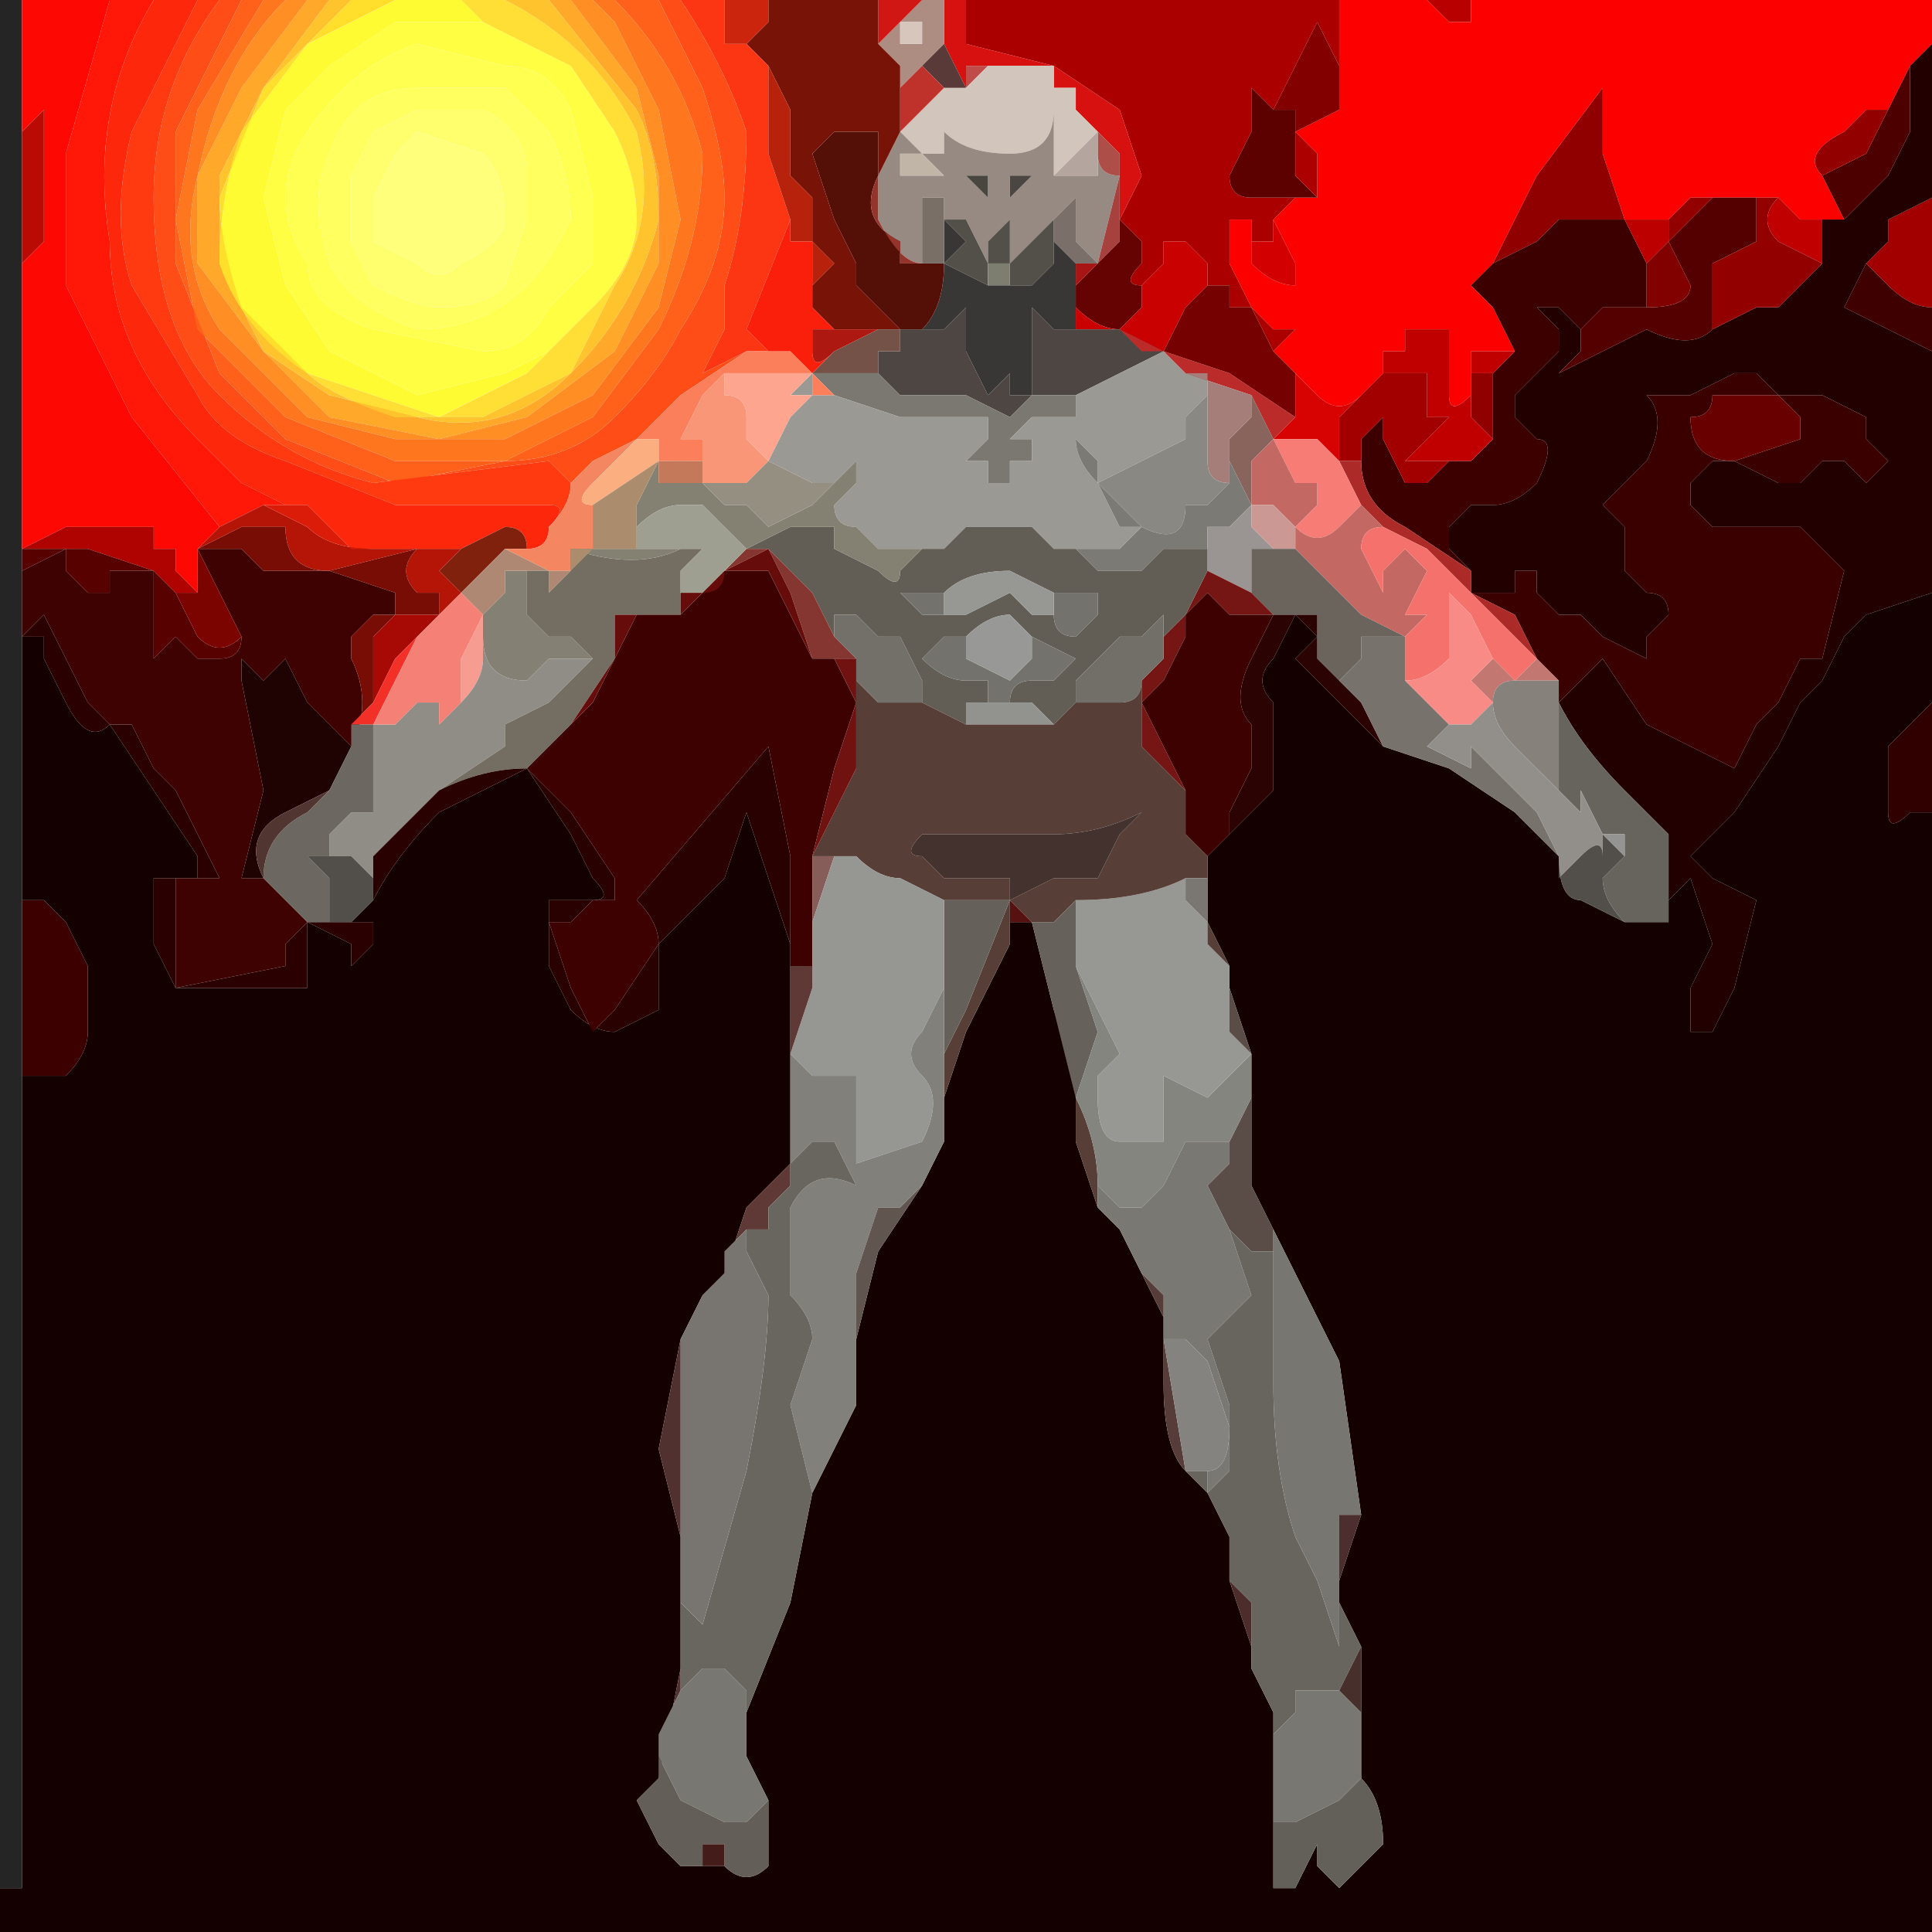 <?xml version="1.0" encoding="UTF-8" standalone="no"?>
<svg xmlns:xlink="http://www.w3.org/1999/xlink" height="4.4px" width="4.4px" xmlns="http://www.w3.org/2000/svg">
  <g transform="matrix(1.0, 0.0, 0.0, 1.0, 2.2, 2.2)">
    <path d="M1.05 -2.2 L1.15 -2.2 1.15 -2.15 1.1 -2.15 1.1 -2.15 1.05 -2.2" fill="#b80000" fill-rule="evenodd" stroke="none"/>
    <path d="M1.05 -2.2 L1.1 -2.15 1.1 -2.15 1.15 -2.15 1.15 -2.2 2.2 -2.2 2.2 -2.1 2.15 -2.05 2.1 -1.95 2.05 -1.95 2.0 -1.9 Q1.9 -1.85 1.95 -1.8 L2.0 -1.7 1.95 -1.7 1.9 -1.7 1.85 -1.75 1.75 -1.75 1.65 -1.75 1.65 -1.75 1.6 -1.7 1.55 -1.7 1.5 -1.7 1.45 -1.85 1.45 -2.0 1.3 -1.8 1.2 -1.6 1.15 -1.55 1.2 -1.5 1.25 -1.4 1.25 -1.4 1.2 -1.4 1.15 -1.4 Q1.15 -1.35 1.15 -1.3 1.1 -1.25 1.1 -1.3 L1.1 -1.35 1.1 -1.45 1.05 -1.45 1.0 -1.45 1.0 -1.4 0.95 -1.4 0.95 -1.35 0.9 -1.3 Q0.85 -1.25 0.8 -1.3 L0.75 -1.35 0.7 -1.4 0.75 -1.45 0.7 -1.45 0.65 -1.5 0.6 -1.6 0.6 -1.7 0.65 -1.7 0.65 -1.65 0.65 -1.6 Q0.7 -1.55 0.75 -1.55 L0.75 -1.6 0.7 -1.7 0.75 -1.75 0.75 -1.75 0.8 -1.75 0.8 -1.85 0.75 -1.9 0.85 -1.95 0.85 -2.05 0.85 -2.2 1.05 -2.2 M1.5 -1.7 L1.5 -1.7" fill="#fc0000" fill-rule="evenodd" stroke="none"/>
    <path d="M1.5 -1.7 L1.35 -1.7 1.3 -1.65 1.2 -1.6 1.3 -1.8 1.45 -2.0 1.45 -1.85 1.5 -1.7 M1.2 -1.35 L1.2 -1.2 1.15 -1.25 1.15 -1.35 1.2 -1.35" fill="#900000" fill-rule="evenodd" stroke="none"/>
    <path d="M1.5 -1.7 L1.5 -1.7 1.55 -1.6 1.55 -1.5 Q1.55 -1.5 1.5 -1.5 L1.45 -1.5 1.4 -1.45 1.35 -1.5 1.3 -1.5 1.35 -1.45 1.35 -1.4 1.3 -1.35 1.25 -1.3 1.25 -1.25 1.3 -1.2 Q1.35 -1.2 1.3 -1.1 1.25 -1.05 1.2 -1.05 L1.15 -1.05 1.1 -1.0 1.1 -0.95 1.15 -0.9 1.0 -1.0 Q0.9 -1.05 0.9 -1.15 L0.9 -1.2 0.95 -1.25 0.95 -1.2 1.0 -1.1 1.05 -1.1 1.1 -1.15 1.15 -1.15 1.2 -1.2 1.2 -1.35 1.25 -1.4 1.25 -1.4 1.2 -1.5 1.15 -1.55 1.2 -1.6 1.3 -1.65 1.35 -1.7 1.5 -1.7 M-2.15 0.25 L-2.15 -0.15 -2.1 -0.15 -2.05 -0.1 -2.0 0.0 -2.0 0.15 Q-2.0 0.2 -2.05 0.25 L-2.15 0.25" fill="#3c0000" fill-rule="evenodd" stroke="none"/>
    <path d="M1.25 -1.4 L1.2 -1.35 1.15 -1.35 1.15 -1.25 1.2 -1.2 1.15 -1.15 1.1 -1.15 1.0 -1.15 1.05 -1.2 1.1 -1.25 1.05 -1.25 1.05 -1.35 1.0 -1.35 0.95 -1.35 0.95 -1.4 1.0 -1.4 1.0 -1.45 1.05 -1.45 1.1 -1.45 1.1 -1.35 1.1 -1.3 Q1.1 -1.25 1.15 -1.3 1.15 -1.35 1.15 -1.4 L1.2 -1.4 1.25 -1.4 M1.85 -1.75 L1.9 -1.7 1.95 -1.7 1.95 -1.6 1.85 -1.65 Q1.8 -1.7 1.85 -1.75" fill="#c00000" fill-rule="evenodd" stroke="none"/>
    <path d="M2.2 -1.75 L2.2 -1.5 Q2.15 -1.5 2.1 -1.55 L2.05 -1.6 2.1 -1.65 2.1 -1.7 2.2 -1.75 M1.1 -1.15 L1.05 -1.1 1.0 -1.1 0.95 -1.2 0.95 -1.25 0.9 -1.2 0.9 -1.15 0.85 -1.15 0.85 -1.2 0.85 -1.25 0.9 -1.3 0.95 -1.35 1.0 -1.35 1.05 -1.35 1.05 -1.25 1.1 -1.25 1.05 -1.2 1.0 -1.15 1.1 -1.15 M0.9 -1.15 L0.9 -1.15" fill="#a20000" fill-rule="evenodd" stroke="none"/>
    <path d="M2.2 -2.1 L2.2 -1.75 2.1 -1.7 2.1 -1.65 2.05 -1.6 2.0 -1.5 2.2 -1.4 2.2 -0.85 2.05 -0.8 2.0 -0.75 1.95 -0.65 1.9 -0.6 1.85 -0.5 1.75 -0.35 1.65 -0.25 1.7 -0.2 1.8 -0.15 1.75 0.05 1.7 0.15 Q1.65 0.15 1.65 0.15 L1.65 0.05 1.7 -0.05 1.65 -0.2 1.6 -0.15 1.6 -0.1 1.6 -0.3 1.55 -0.35 1.5 -0.4 Q1.4 -0.5 1.35 -0.6 L1.4 -0.65 1.45 -0.7 1.55 -0.55 Q1.65 -0.5 1.75 -0.45 L1.8 -0.55 1.85 -0.6 1.9 -0.7 1.95 -0.7 2.0 -0.9 1.9 -1.0 1.7 -1.0 Q1.7 -1.0 1.65 -1.05 L1.65 -1.1 1.7 -1.15 1.75 -1.15 1.85 -1.1 1.9 -1.1 1.95 -1.15 2.0 -1.15 2.05 -1.1 2.1 -1.15 2.05 -1.2 2.05 -1.25 1.95 -1.3 1.85 -1.3 1.8 -1.35 1.75 -1.35 1.65 -1.3 1.55 -1.3 Q1.6 -1.25 1.55 -1.15 L1.5 -1.1 1.45 -1.05 1.5 -1.0 1.5 -0.9 1.55 -0.85 Q1.6 -0.85 1.6 -0.8 L1.55 -0.75 Q1.55 -0.7 1.55 -0.7 L1.45 -0.75 1.4 -0.8 1.35 -0.8 1.3 -0.85 Q1.25 -0.85 1.25 -0.85 L1.3 -0.85 1.3 -0.9 1.25 -0.9 1.25 -0.85 1.2 -0.85 1.15 -0.85 1.15 -0.9 1.1 -0.95 1.1 -1.0 1.15 -1.05 1.2 -1.05 Q1.25 -1.05 1.3 -1.1 1.35 -1.2 1.3 -1.2 L1.25 -1.25 1.25 -1.3 1.3 -1.35 1.35 -1.4 1.35 -1.45 1.3 -1.5 1.35 -1.5 1.4 -1.45 1.4 -1.4 1.35 -1.35 1.45 -1.4 1.55 -1.45 Q1.65 -1.4 1.7 -1.45 L1.8 -1.5 1.85 -1.5 1.9 -1.55 1.95 -1.6 1.95 -1.7 2.0 -1.7 2.05 -1.75 2.1 -1.8 2.15 -1.9 2.15 -2.05 2.2 -2.1" fill="#230000" fill-rule="evenodd" stroke="none"/>
    <path d="M1.4 -1.45 L1.45 -1.5 1.5 -1.5 Q1.55 -1.5 1.55 -1.5 1.65 -1.5 1.65 -1.55 L1.6 -1.65 1.7 -1.75 1.8 -1.75 1.8 -1.65 1.7 -1.6 1.7 -1.5 Q1.7 -1.45 1.7 -1.45 1.65 -1.4 1.55 -1.45 L1.45 -1.4 1.35 -1.35 1.4 -1.4 1.4 -1.45" fill="#540000" fill-rule="evenodd" stroke="none"/>
    <path d="M2.0 -1.7 L1.95 -1.8 2.05 -1.85 2.1 -1.95 2.15 -2.05 2.15 -1.9 2.1 -1.8 2.05 -1.75 2.0 -1.7" fill="#4c0000" fill-rule="evenodd" stroke="none"/>
    <path d="M1.6 -1.7 L1.65 -1.75 1.65 -1.75 1.75 -1.75 1.85 -1.75 Q1.8 -1.7 1.85 -1.65 L1.95 -1.6 1.9 -1.55 1.85 -1.5 1.8 -1.5 1.7 -1.45 Q1.7 -1.45 1.7 -1.5 L1.7 -1.6 1.8 -1.65 1.8 -1.75 1.7 -1.75 1.6 -1.65 1.6 -1.65 1.6 -1.7 M1.95 -1.8 Q1.9 -1.85 2.0 -1.9 L2.05 -1.95 2.1 -1.95 2.05 -1.85 1.95 -1.8" fill="#920000" fill-rule="evenodd" stroke="none"/>
    <path d="M1.55 -1.6 L1.5 -1.7 1.55 -1.7 1.6 -1.7 1.6 -1.65 1.6 -1.65 1.55 -1.6" fill="#bc0000" fill-rule="evenodd" stroke="none"/>
    <path d="M1.55 -1.5 L1.55 -1.6 1.6 -1.65 1.6 -1.65 1.65 -1.55 Q1.65 -1.5 1.55 -1.5 M1.6 -1.65 L1.6 -1.65" fill="#810000" fill-rule="evenodd" stroke="none"/>
    <path d="M1.15 -0.85 L1.2 -0.85 1.25 -0.85 1.25 -0.9 1.3 -0.9 1.3 -0.85 1.25 -0.85 Q1.25 -0.85 1.3 -0.85 L1.35 -0.8 1.4 -0.8 1.45 -0.75 1.55 -0.7 Q1.55 -0.7 1.55 -0.75 L1.6 -0.8 Q1.6 -0.85 1.55 -0.85 L1.5 -0.9 1.5 -1.0 1.45 -1.05 1.5 -1.1 1.55 -1.15 Q1.6 -1.25 1.55 -1.3 L1.65 -1.3 1.75 -1.35 1.8 -1.35 1.85 -1.3 1.95 -1.3 2.05 -1.25 2.05 -1.2 2.1 -1.15 2.05 -1.1 2.0 -1.15 1.95 -1.15 1.9 -1.1 1.85 -1.1 1.75 -1.15 1.7 -1.15 1.65 -1.1 1.65 -1.05 Q1.7 -1.0 1.7 -1.0 L1.9 -1.0 2.0 -0.9 1.95 -0.7 1.9 -0.7 1.85 -0.6 1.8 -0.55 1.75 -0.45 Q1.65 -0.5 1.55 -0.55 L1.45 -0.7 1.4 -0.65 1.35 -0.6 1.35 -0.65 1.3 -0.7 1.25 -0.8 1.15 -0.85 M1.85 -1.3 L1.75 -1.3 1.7 -1.3 Q1.7 -1.25 1.65 -1.25 L1.65 -1.25 Q1.65 -1.15 1.75 -1.15 L1.9 -1.2 1.9 -1.25 1.85 -1.3" fill="#3a0000" fill-rule="evenodd" stroke="none"/>
    <path d="M1.85 -1.3 L1.9 -1.25 1.9 -1.2 1.75 -1.15 Q1.65 -1.15 1.65 -1.25 L1.65 -1.25 Q1.7 -1.25 1.7 -1.3 L1.75 -1.3 1.85 -1.3" fill="#680000" fill-rule="evenodd" stroke="none"/>
    <path d="M0.75 -1.9 L0.75 -1.95 0.7 -1.95 0.75 -2.05 0.8 -2.15 0.8 -2.15 0.85 -2.05 0.85 -1.95 0.75 -1.9" fill="#820000" fill-rule="evenodd" stroke="none"/>
    <path d="M0.0 -2.2 L0.85 -2.2 0.85 -2.05 0.8 -2.15 0.8 -2.15 0.75 -2.05 0.7 -1.95 0.65 -2.0 0.65 -1.9 0.6 -1.8 Q0.6 -1.75 0.65 -1.75 L0.7 -1.75 0.75 -1.75 0.75 -1.75 0.7 -1.7 0.7 -1.65 0.65 -1.65 0.65 -1.7 0.6 -1.7 0.6 -1.6 0.65 -1.5 0.7 -1.45 0.75 -1.45 0.7 -1.4 0.75 -1.35 0.7 -1.4 0.65 -1.5 0.6 -1.5 0.6 -1.55 0.55 -1.55 0.55 -1.6 0.5 -1.65 0.45 -1.65 0.45 -1.6 0.4 -1.55 0.4 -1.55 Q0.35 -1.55 0.4 -1.6 L0.4 -1.65 0.35 -1.7 0.4 -1.8 0.35 -1.95 0.2 -2.05 0.0 -2.1 0.0 -2.2 M0.35 -1.7 L0.35 -1.7 M0.75 -1.35 L0.75 -1.35" fill="#aa0000" fill-rule="evenodd" stroke="none"/>
    <path d="M0.75 -1.75 L0.7 -1.75 0.65 -1.75 Q0.6 -1.75 0.6 -1.8 L0.65 -1.9 0.65 -2.0 0.7 -1.95 0.75 -1.95 0.75 -1.9 0.75 -1.8 0.8 -1.75 0.75 -1.75" fill="#5c0000" fill-rule="evenodd" stroke="none"/>
    <path d="M0.2 -2.05 L0.2 -2.0 Q0.2 -2.0 0.2 -2.05" fill="#e06763" fill-rule="evenodd" stroke="none"/>
    <path d="M-0.05 -2.2 L0.0 -2.2 0.0 -2.1 0.2 -2.05 0.35 -1.95 0.4 -1.8 0.35 -1.7 0.35 -1.8 0.35 -1.85 0.3 -1.9 0.25 -1.95 0.25 -2.0 0.2 -2.0 0.2 -2.05 0.15 -2.05 0.1 -2.05 0.05 -2.05 0.0 -2.05 0.0 -2.0 -0.05 -2.1 -0.05 -2.2" fill="#d61110" fill-rule="evenodd" stroke="none"/>
    <path d="M0.1 -2.05 L0.15 -2.05 0.2 -2.05 0.1 -2.05" fill="#c45b57" fill-rule="evenodd" stroke="none"/>
    <path d="M0.05 -2.05 L0.0 -2.0 0.0 -2.05 0.05 -2.05" fill="#bf4c48" fill-rule="evenodd" stroke="none"/>
    <path d="M0.2 -2.0 L0.25 -2.0 0.25 -1.95 0.3 -1.9 0.25 -1.85 0.2 -1.8 0.2 -1.85 0.2 -1.95 Q0.2 -1.85 0.1 -1.85 0.0 -1.85 -0.05 -1.9 L-0.05 -1.85 0.0 -1.85 -0.1 -1.85 -0.15 -1.9 -0.15 -1.9 -0.1 -1.95 -0.05 -2.0 0.0 -2.0 0.05 -2.05 0.1 -2.05 0.2 -2.05 Q0.2 -2.0 0.2 -2.0" fill="#d1c5bc" fill-rule="evenodd" stroke="none"/>
    <path d="M0.25 -1.95 L0.3 -1.9 0.25 -1.95 M-0.1 -1.95 L-0.15 -1.9 -0.15 -1.9 -0.1 -1.85 0.0 -1.85 -0.05 -1.85 -0.05 -1.9 Q0.0 -1.85 0.1 -1.85 0.2 -1.85 0.2 -1.95 L0.2 -1.85 0.2 -1.8 0.25 -1.8 0.25 -1.8 0.3 -1.8 0.3 -1.9 0.3 -1.85 Q0.3 -1.8 0.35 -1.8 L0.3 -1.6 0.25 -1.65 0.25 -1.7 0.25 -1.75 Q0.25 -1.8 0.25 -1.75 L0.2 -1.7 0.15 -1.65 0.1 -1.6 0.1 -1.7 0.05 -1.65 0.05 -1.6 0.0 -1.7 0.0 -1.7 -0.05 -1.7 -0.05 -1.75 -0.1 -1.75 -0.1 -1.7 -0.1 -1.6 Q-0.15 -1.6 -0.2 -1.7 L-0.2 -1.8 -0.15 -1.9 -0.1 -1.95 M0.3 -1.6 L0.3 -1.6 M0.15 -1.8 L0.15 -1.8 0.1 -1.8 0.1 -1.8 Q0.1 -1.75 0.1 -1.75 L0.15 -1.8 M0.05 -1.75 L0.05 -1.8 0.0 -1.8 0.0 -1.8 0.05 -1.75 M-0.2 -1.8 L-0.2 -1.8 M-0.05 -1.8 L-0.1 -1.85 -0.15 -1.85 -0.15 -1.8 -0.05 -1.8" fill="#968a82" fill-rule="evenodd" stroke="none"/>
    <path d="M0.3 -1.9 L0.35 -1.85 0.35 -1.8 Q0.3 -1.8 0.3 -1.85 L0.3 -1.9" fill="#ae4e48" fill-rule="evenodd" stroke="none"/>
    <path d="M0.35 -1.8 L0.35 -1.7 0.35 -1.7 0.35 -1.65 0.3 -1.6 0.35 -1.8" fill="#a6413d" fill-rule="evenodd" stroke="none"/>
    <path d="M0.2 -1.8 L0.25 -1.85 0.3 -1.9 0.3 -1.8 0.25 -1.8 0.25 -1.8 0.2 -1.8" fill="#b4a69e" fill-rule="evenodd" stroke="none"/>
    <path d="M0.2 -1.7 L0.25 -1.75 Q0.25 -1.8 0.25 -1.75 L0.25 -1.7 0.25 -1.65 0.3 -1.6 0.25 -1.6 0.25 -1.6 0.2 -1.65 0.2 -1.7" fill="#7b6f69" fill-rule="evenodd" stroke="none"/>
    <path d="M0.35 -1.7 L0.4 -1.65 0.4 -1.6 Q0.35 -1.55 0.4 -1.55 L0.4 -1.5 0.35 -1.45 Q0.3 -1.45 0.25 -1.5 L0.25 -1.5 0.25 -1.55 0.3 -1.6 0.35 -1.65 0.35 -1.7" fill="#650202" fill-rule="evenodd" stroke="none"/>
    <path d="M0.25 -1.6 L0.25 -1.6 0.3 -1.6 0.3 -1.6 0.25 -1.55 0.25 -1.6" fill="#a71615" fill-rule="evenodd" stroke="none"/>
    <path d="M0.4 -1.55 L0.4 -1.55 0.45 -1.6 0.45 -1.65 0.5 -1.65 0.55 -1.6 0.55 -1.55 0.5 -1.5 0.45 -1.4 Q0.45 -1.4 0.4 -1.4 L0.35 -1.45 0.4 -1.5 0.4 -1.55 M0.25 -1.5 L0.25 -1.5 Q0.3 -1.45 0.35 -1.45 L0.25 -1.45 0.25 -1.5" fill="#ca0101" fill-rule="evenodd" stroke="none"/>
    <path d="M0.15 -1.8 L0.1 -1.75 Q0.1 -1.75 0.1 -1.8 L0.1 -1.8 0.15 -1.8 0.15 -1.8" fill="#4b4642" fill-rule="evenodd" stroke="none"/>
    <path d="M0.05 -1.75 L0.0 -1.8 0.0 -1.8 0.05 -1.8 0.05 -1.75" fill="#49453f" fill-rule="evenodd" stroke="none"/>
    <path d="M-0.05 -1.7 L0.0 -1.7 0.0 -1.7 0.05 -1.6 0.05 -1.65 0.1 -1.7 0.1 -1.6 0.15 -1.65 0.2 -1.7 0.2 -1.6 0.15 -1.55 0.05 -1.55 -0.05 -1.6 0.0 -1.65 -0.05 -1.7 M0.1 -1.6 L0.05 -1.6 0.05 -1.55 0.1 -1.55 0.1 -1.6" fill="#534f49" fill-rule="evenodd" stroke="none"/>
    <path d="M0.1 -1.6 L0.1 -1.55 0.05 -1.55 0.05 -1.6 0.1 -1.6" fill="#7d7d70" fill-rule="evenodd" stroke="none"/>
    <path d="M0.2 -1.7 L0.2 -1.65 0.25 -1.6 0.25 -1.55 0.25 -1.5 0.25 -1.45 0.2 -1.45 0.15 -1.5 0.15 -1.3 0.1 -1.3 0.1 -1.35 0.05 -1.3 0.05 -1.3 0.0 -1.4 0.0 -1.5 -0.05 -1.45 -0.1 -1.45 Q-0.05 -1.5 -0.05 -1.6 L0.05 -1.55 0.15 -1.55 0.2 -1.6 0.2 -1.7 M-0.05 -1.7 L0.0 -1.65 -0.05 -1.6 -0.05 -1.7 M-0.05 -1.6 L-0.05 -1.6" fill="#393636" fill-rule="evenodd" stroke="none"/>
    <path d="M-0.1 -1.45 L-0.05 -1.45 0.0 -1.5 0.0 -1.4 0.05 -1.3 0.05 -1.3 0.1 -1.35 0.1 -1.3 0.15 -1.3 0.15 -1.5 0.2 -1.45 0.25 -1.45 0.35 -1.45 0.45 -1.4 0.25 -1.3 0.15 -1.3 0.1 -1.25 0.0 -1.3 -0.15 -1.3 -0.2 -1.35 -0.2 -1.4 Q-0.15 -1.4 -0.15 -1.4 L-0.15 -1.45 -0.1 -1.45 -0.1 -1.45" fill="#4d4642" fill-rule="evenodd" stroke="none"/>
    <path d="M-0.15 -1.3 L0.0 -1.3 0.1 -1.25 0.15 -1.3 0.25 -1.3 0.25 -1.25 0.2 -1.25 0.15 -1.25 0.1 -1.2 0.15 -1.2 0.15 -1.15 0.1 -1.15 0.1 -1.1 0.05 -1.1 0.05 -1.15 0.0 -1.15 0.05 -1.2 0.05 -1.25 -0.15 -1.25 -0.3 -1.3 -0.35 -1.35 -0.3 -1.35 -0.3 -1.35 -0.2 -1.35 Q-0.15 -1.3 -0.15 -1.3" fill="#7a7870" fill-rule="evenodd" stroke="none"/>
    <path d="M0.25 -1.3 L0.45 -1.4 0.5 -1.35 0.55 -1.35 0.55 -1.3 0.5 -1.25 0.5 -1.2 0.4 -1.15 0.3 -1.1 0.3 -1.15 0.25 -1.2 Q0.25 -1.15 0.3 -1.1 L0.35 -1.0 0.4 -1.0 0.35 -0.95 0.3 -0.95 0.2 -0.95 0.15 -1.0 0.1 -1.0 0.0 -1.0 -0.05 -0.95 -0.15 -0.95 -0.2 -0.95 -0.25 -1.0 Q-0.3 -1.0 -0.3 -1.05 L-0.25 -1.1 Q-0.25 -1.15 -0.25 -1.2 L-0.25 -1.15 -0.3 -1.1 -0.35 -1.1 -0.45 -1.15 -0.4 -1.25 -0.35 -1.3 -0.4 -1.3 -0.4 -1.3 -0.35 -1.35 -0.35 -1.3 -0.3 -1.3 -0.15 -1.25 0.05 -1.25 0.05 -1.2 0.0 -1.15 0.05 -1.15 0.05 -1.1 0.1 -1.1 0.1 -1.15 0.15 -1.15 0.15 -1.2 0.1 -1.2 0.15 -1.25 0.2 -1.25 0.25 -1.25 0.25 -1.3" fill="#9a9994" fill-rule="evenodd" stroke="none"/>
    <path d="M0.45 -1.4 L0.35 -1.45 0.4 -1.4 Q0.45 -1.4 0.45 -1.4 L0.6 -1.35 0.75 -1.25 0.7 -1.2 0.65 -1.3 0.5 -1.35 0.45 -1.4" fill="#bb2b29" fill-rule="evenodd" stroke="none"/>
    <path d="M0.8 -1.75 L0.75 -1.8 0.75 -1.9 0.8 -1.85 0.8 -1.75" fill="#ac0000" fill-rule="evenodd" stroke="none"/>
    <path d="M0.55 -1.55 L0.6 -1.55 0.6 -1.5 0.65 -1.5 0.7 -1.4 0.75 -1.35 0.75 -1.25 0.6 -1.35 0.45 -1.4 0.5 -1.5 0.55 -1.55" fill="#760101" fill-rule="evenodd" stroke="none"/>
    <path d="M0.65 -1.65 L0.7 -1.65 0.7 -1.7 0.75 -1.6 0.75 -1.55 Q0.7 -1.55 0.65 -1.6 L0.65 -1.65" fill="#d20000" fill-rule="evenodd" stroke="none"/>
    <path d="M0.55 -1.3 L0.55 -1.35 0.5 -1.35 0.65 -1.3 0.65 -1.25 0.6 -1.2 0.6 -1.15 0.6 -1.1 Q0.55 -1.1 0.55 -1.15 L0.55 -1.3" fill="#a67e79" fill-rule="evenodd" stroke="none"/>
    <path d="M0.75 -1.35 L0.75 -1.35 0.8 -1.3 Q0.85 -1.25 0.9 -1.3 L0.85 -1.25 0.85 -1.2 0.85 -1.15 0.8 -1.2 0.7 -1.2 0.75 -1.25 0.75 -1.35" fill="#d70202" fill-rule="evenodd" stroke="none"/>
    <path d="M0.6 -1.15 L0.6 -1.2 0.65 -1.25 0.65 -1.3 0.7 -1.2 0.7 -1.2 0.7 -1.2 0.65 -1.15 0.65 -1.05 0.6 -1.15" fill="#88645d" fill-rule="evenodd" stroke="none"/>
    <path d="M0.55 -1.3 L0.55 -1.15 Q0.55 -1.1 0.6 -1.1 L0.55 -1.05 0.5 -1.05 Q0.5 -0.95 0.4 -1.0 L0.3 -1.1 0.4 -1.15 0.5 -1.2 0.5 -1.25 0.55 -1.3" fill="#8a8883" fill-rule="evenodd" stroke="none"/>
    <path d="M0.9 -1.15 Q0.9 -1.05 1.0 -1.0 L1.15 -0.9 1.15 -0.85 1.25 -0.8 1.3 -0.7 1.05 -0.95 0.95 -1.0 0.9 -1.05 0.85 -1.15 0.9 -1.15 0.9 -1.15 M1.3 -0.7 L1.3 -0.7" fill="#ac2a27" fill-rule="evenodd" stroke="none"/>
    <path d="M0.85 -1.15 L0.9 -1.15 0.85 -1.15 0.8 -1.2 0.7 -1.2 0.8 -1.2 0.85 -1.15 M0.7 -1.2 L0.7 -1.2" fill="#fd3532" fill-rule="evenodd" stroke="none"/>
    <path d="M0.7 -1.2 L0.8 -1.2 0.85 -1.15 0.9 -1.05 0.85 -1.0 Q0.8 -0.95 0.75 -1.0 L0.8 -1.05 0.8 -1.1 Q0.75 -1.1 0.75 -1.1 L0.7 -1.2 0.7 -1.2" fill="#f87c76" fill-rule="evenodd" stroke="none"/>
    <path d="M0.9 -1.05 L0.95 -1.0 Q0.9 -1.0 0.9 -0.95 L0.95 -0.85 0.95 -0.9 1.0 -0.95 1.05 -0.9 1.0 -0.8 1.05 -0.8 1.0 -0.75 0.9 -0.8 0.85 -0.85 0.8 -0.9 0.75 -0.95 0.75 -1.0 0.7 -1.05 0.65 -1.05 0.65 -1.15 0.7 -1.2 0.75 -1.1 Q0.75 -1.1 0.8 -1.1 L0.8 -1.05 0.75 -1.0 Q0.8 -0.95 0.85 -1.0 L0.9 -1.05 M0.65 -1.05 L0.65 -1.05 0.65 -1.05 M1.0 -0.75 L1.0 -0.75" fill="#c36862" fill-rule="evenodd" stroke="none"/>
    <path d="M0.95 -1.0 L1.05 -0.95 1.3 -0.7 1.25 -0.65 1.2 -0.7 1.15 -0.8 1.1 -0.85 1.1 -0.7 Q1.05 -0.65 1.0 -0.65 L1.0 -0.75 1.05 -0.8 1.0 -0.8 1.05 -0.9 1.0 -0.95 0.95 -0.9 0.95 -0.85 0.9 -0.95 Q0.9 -1.0 0.95 -1.0" fill="#f5716b" fill-rule="evenodd" stroke="none"/>
    <path d="M0.6 -1.1 L0.6 -1.15 0.65 -1.05 0.65 -1.05 0.6 -1.0 0.55 -1.0 0.55 -0.95 0.5 -0.95 Q0.45 -0.95 0.45 -0.95 L0.4 -0.9 0.3 -0.9 0.25 -0.95 0.2 -0.95 0.3 -0.95 0.35 -0.95 0.4 -1.0 0.35 -1.0 0.3 -1.1 Q0.25 -1.15 0.25 -1.2 L0.3 -1.15 0.3 -1.1 0.4 -1.0 Q0.5 -0.95 0.5 -1.05 L0.55 -1.05 0.6 -1.1" fill="#7c7a75" fill-rule="evenodd" stroke="none"/>
    <path d="M0.65 -1.05 L0.65 -1.05 0.65 -1.0 0.7 -0.95 0.75 -0.95 0.65 -0.95 0.65 -0.85 0.55 -0.9 0.55 -0.95 0.55 -1.0 0.6 -1.0 0.65 -1.05" fill="#9a9592" fill-rule="evenodd" stroke="none"/>
    <path d="M0.65 -1.05 L0.7 -1.05 0.75 -1.0 0.75 -0.95 0.7 -0.95 0.65 -1.0 0.65 -1.05 M0.75 -0.95 L0.75 -0.95" fill="#cc9894" fill-rule="evenodd" stroke="none"/>
    <path d="M0.75 -0.95 L0.8 -0.9 0.85 -0.85 0.9 -0.8 1.0 -0.75 0.9 -0.75 0.9 -0.7 0.85 -0.65 0.85 -0.65 0.8 -0.7 0.8 -0.8 0.75 -0.8 0.7 -0.8 0.65 -0.85 0.65 -0.95 0.75 -0.95 0.75 -0.95" fill="#6b645d" fill-rule="evenodd" stroke="none"/>
    <path d="M0.75 -0.8 L0.8 -0.8 0.8 -0.7 0.85 -0.65 0.9 -0.6 0.95 -0.5 0.85 -0.6 0.75 -0.7 0.8 -0.75 0.75 -0.8 0.7 -0.7 Q0.65 -0.65 0.7 -0.6 0.7 -0.5 0.7 -0.4 L0.6 -0.3 Q0.6 -0.3 0.6 -0.35 L0.65 -0.45 0.65 -0.55 Q0.6 -0.6 0.65 -0.7 L0.7 -0.8 0.75 -0.8" fill="#2a0302" fill-rule="evenodd" stroke="none"/>
    <path d="M0.65 -0.85 L0.7 -0.8 0.75 -0.8 0.7 -0.8 Q0.65 -0.8 0.6 -0.8 L0.55 -0.85 0.5 -0.8 0.5 -0.75 0.45 -0.65 0.4 -0.6 0.45 -0.5 0.5 -0.4 0.4 -0.5 0.4 -0.65 0.45 -0.7 0.45 -0.75 0.5 -0.8 0.55 -0.9 0.65 -0.85" fill="#761614" fill-rule="evenodd" stroke="none"/>
    <path d="M0.7 -0.8 L0.65 -0.7 Q0.6 -0.6 0.65 -0.55 L0.65 -0.45 0.6 -0.35 Q0.6 -0.3 0.6 -0.3 L0.55 -0.25 0.5 -0.3 0.5 -0.4 0.45 -0.5 0.4 -0.6 0.45 -0.65 0.5 -0.75 0.5 -0.8 0.55 -0.85 0.6 -0.8 Q0.65 -0.8 0.7 -0.8" fill="#3e0101" fill-rule="evenodd" stroke="none"/>
    <path d="M2.2 -0.85 L2.2 -0.6 2.1 -0.5 2.1 -0.35 Q2.1 -0.3 2.15 -0.35 L2.2 -0.35 2.2 2.2 -2.2 2.2 -2.2 2.1 -2.15 2.1 -2.15 0.25 -2.05 0.25 Q-2.0 0.2 -2.0 0.15 L-2.0 0.0 -2.05 -0.1 -2.1 -0.15 -2.15 -0.15 -2.15 -0.75 -2.1 -0.75 -2.1 -0.7 -2.05 -0.6 Q-2.0 -0.5 -1.95 -0.55 L-1.85 -0.4 -1.75 -0.25 Q-1.75 -0.25 -1.75 -0.2 L-1.85 -0.2 -1.85 -0.05 -1.8 0.05 -1.55 0.05 -1.5 0.05 -1.5 -0.05 -1.5 -0.1 -1.4 -0.05 -1.4 0.0 -1.35 -0.05 -1.35 -0.1 -1.4 -0.1 -1.5 -0.1 -1.45 -0.1 -1.4 -0.1 -1.35 -0.15 Q-1.3 -0.25 -1.2 -0.35 L-1.0 -0.45 -0.9 -0.3 -0.85 -0.2 Q-0.8 -0.15 -0.85 -0.15 L-0.9 -0.15 -0.95 -0.15 -0.95 0.0 -0.9 0.1 Q-0.85 0.15 -0.8 0.15 L-0.7 0.1 -0.7 -0.05 -0.65 -0.1 -0.55 -0.2 -0.5 -0.35 -0.45 -0.2 -0.4 -0.05 -0.4 0.0 -0.4 0.45 -0.5 0.55 -0.55 0.7 -0.6 0.75 -0.65 0.85 -0.7 1.1 -0.65 1.3 -0.65 1.6 -0.7 1.85 -0.75 1.9 -0.7 2.0 -0.65 2.05 -0.6 2.05 -0.55 2.05 Q-0.5 2.1 -0.45 2.05 L-0.45 1.9 -0.5 1.8 -0.5 1.7 -0.4 1.45 -0.35 1.2 -0.25 1.0 -0.25 0.85 -0.2 0.65 -0.1 0.5 -0.05 0.4 -0.05 0.3 0.0 0.15 0.1 -0.05 0.1 -0.1 0.15 -0.1 0.2 0.1 0.25 0.25 0.25 0.4 0.3 0.55 0.35 0.6 0.4 0.7 0.45 0.8 0.45 0.95 Q0.45 1.1 0.5 1.15 L0.55 1.2 0.6 1.3 0.6 1.4 0.65 1.55 0.65 1.6 0.7 1.7 0.7 1.8 0.7 1.9 0.7 1.95 0.7 2.1 0.75 2.1 0.8 2.0 0.8 2.05 0.85 2.1 0.95 2.0 Q0.95 1.9 0.9 1.85 L0.9 1.7 0.9 1.55 0.85 1.45 0.85 1.4 0.9 1.25 0.85 0.9 0.7 0.6 0.65 0.5 0.65 0.2 0.6 0.05 0.6 0.0 0.55 -0.1 0.55 -0.25 0.6 -0.3 0.7 -0.4 Q0.7 -0.5 0.7 -0.6 0.65 -0.65 0.7 -0.7 L0.75 -0.8 0.8 -0.75 0.75 -0.7 0.85 -0.6 0.95 -0.5 1.1 -0.45 1.25 -0.35 1.35 -0.25 Q1.35 -0.15 1.4 -0.15 L1.5 -0.1 1.55 -0.1 1.6 -0.1 1.6 -0.15 1.65 -0.2 1.7 -0.05 1.65 0.05 1.65 0.15 Q1.65 0.15 1.7 0.15 L1.75 0.05 1.8 -0.15 1.7 -0.2 1.65 -0.25 1.75 -0.35 1.85 -0.5 1.9 -0.6 1.95 -0.65 2.0 -0.75 2.05 -0.8 2.2 -0.85 M1.35 -0.25 L1.35 -0.25" fill="#150000" fill-rule="evenodd" stroke="none"/>
    <path d="M1.0 -0.75 L1.0 -0.65 1.05 -0.6 1.1 -0.55 1.1 -0.55 1.05 -0.5 1.15 -0.45 Q1.15 -0.45 1.15 -0.5 L1.2 -0.45 1.25 -0.4 1.3 -0.35 1.35 -0.25 1.25 -0.35 1.1 -0.45 0.95 -0.5 0.9 -0.6 0.85 -0.65 0.85 -0.65 0.9 -0.7 0.9 -0.75 1.0 -0.75 1.0 -0.75" fill="#77726c" fill-rule="evenodd" stroke="none"/>
    <path d="M0.55 -0.9 L0.5 -0.8 0.45 -0.75 0.45 -0.8 0.4 -0.75 0.35 -0.75 0.3 -0.7 0.25 -0.65 0.25 -0.6 0.2 -0.55 0.15 -0.6 0.1 -0.6 Q0.1 -0.65 0.15 -0.65 L0.2 -0.65 0.25 -0.7 0.15 -0.75 0.1 -0.8 Q0.05 -0.8 0.0 -0.75 L-0.05 -0.75 -0.1 -0.7 Q-0.05 -0.65 0.0 -0.65 L0.05 -0.65 0.05 -0.6 0.0 -0.6 0.0 -0.55 -0.1 -0.6 -0.1 -0.65 -0.15 -0.75 -0.2 -0.75 -0.25 -0.8 -0.3 -0.8 -0.3 -0.75 -0.35 -0.85 -0.45 -0.95 -0.45 -0.95 -0.5 -0.95 -0.4 -1.0 -0.3 -1.0 -0.3 -0.95 -0.2 -0.9 Q-0.15 -0.85 -0.15 -0.9 L-0.1 -0.95 -0.05 -0.95 0.0 -1.0 0.1 -1.0 0.15 -1.0 0.2 -0.95 0.25 -0.95 0.3 -0.9 0.4 -0.9 0.45 -0.95 Q0.45 -0.95 0.5 -0.95 L0.55 -0.95 0.55 -0.9 M-0.05 -0.8 L0.0 -0.8 0.1 -0.85 0.15 -0.8 0.2 -0.8 Q0.2 -0.75 0.25 -0.75 0.3 -0.8 0.3 -0.8 L0.3 -0.85 0.2 -0.85 0.1 -0.9 Q0.0 -0.9 -0.05 -0.85 L-0.1 -0.85 -0.1 -0.85 -0.15 -0.85 -0.1 -0.8 -0.05 -0.8" fill="#625e56" fill-rule="evenodd" stroke="none"/>
    <path d="M0.05 -0.6 L0.05 -0.65 0.0 -0.65 Q-0.05 -0.65 -0.1 -0.7 L-0.05 -0.75 0.0 -0.75 0.0 -0.7 0.1 -0.65 0.15 -0.7 0.15 -0.75 0.25 -0.7 0.2 -0.65 0.15 -0.65 Q0.1 -0.65 0.1 -0.6 L0.05 -0.6 M-0.05 -0.8 L-0.1 -0.8 -0.15 -0.85 -0.1 -0.85 -0.1 -0.85 -0.05 -0.85 -0.05 -0.8 M0.2 -0.85 L0.3 -0.85 0.3 -0.8 Q0.3 -0.8 0.25 -0.75 0.2 -0.75 0.2 -0.8 L0.2 -0.85" fill="#74726c" fill-rule="evenodd" stroke="none"/>
    <path d="M0.2 -0.8 L0.15 -0.8 0.1 -0.85 0.0 -0.8 -0.05 -0.8 -0.05 -0.85 Q0.0 -0.9 0.1 -0.9 L0.2 -0.85 0.2 -0.8 M0.25 0.0 L0.25 -0.15 Q0.4 -0.15 0.5 -0.2 L0.5 -0.15 0.55 -0.1 Q0.55 -0.05 0.55 -0.05 L0.6 0.0 0.6 0.05 0.6 0.15 0.65 0.2 0.55 0.3 0.45 0.25 Q0.45 0.35 0.45 0.4 L0.35 0.4 Q0.3 0.4 0.3 0.3 0.3 0.3 0.3 0.25 L0.35 0.2 0.25 0.0" fill="#979794" fill-rule="evenodd" stroke="none"/>
    <path d="M0.0 -0.55 L0.0 -0.6 0.05 -0.6 0.1 -0.6 0.15 -0.6 0.2 -0.55 Q0.15 -0.55 0.1 -0.55 0.05 -0.55 0.0 -0.55" fill="#92938f" fill-rule="evenodd" stroke="none"/>
    <path d="M0.0 -0.75 Q0.05 -0.8 0.1 -0.8 L0.15 -0.75 0.15 -0.7 0.1 -0.65 0.0 -0.7 0.0 -0.75" fill="#989996" fill-rule="evenodd" stroke="none"/>
    <path d="M0.45 -0.75 L0.45 -0.7 0.4 -0.65 Q0.4 -0.6 0.35 -0.6 L0.25 -0.6 0.25 -0.65 0.3 -0.7 0.35 -0.75 0.4 -0.75 0.45 -0.8 0.45 -0.75" fill="#726f68" fill-rule="evenodd" stroke="none"/>
    <path d="M0.5 -0.4 L0.5 -0.3 0.55 -0.25 0.55 -0.1 0.6 0.0 0.55 -0.05 Q0.55 -0.05 0.55 -0.1 L0.55 -0.2 0.5 -0.2 Q0.4 -0.15 0.25 -0.15 L0.2 -0.1 0.15 -0.1 0.2 0.1 0.25 0.3 Q0.3 0.4 0.3 0.5 L0.3 0.55 0.25 0.4 0.25 0.25 0.2 0.1 0.15 -0.1 0.1 -0.15 0.2 -0.2 0.3 -0.2 0.35 -0.3 0.4 -0.35 Q0.3 -0.3 0.2 -0.3 L0.0 -0.3 -0.1 -0.3 Q-0.15 -0.25 -0.1 -0.25 L-0.05 -0.2 0.0 -0.2 0.1 -0.2 0.1 -0.05 0.0 0.15 -0.05 0.3 -0.05 0.4 -0.1 0.5 -0.05 0.4 -0.05 0.3 -0.05 0.2 -0.05 0.2 0.0 0.1 0.1 -0.15 0.0 -0.15 -0.05 -0.15 -0.15 -0.2 Q-0.2 -0.2 -0.25 -0.25 L-0.35 -0.25 -0.3 -0.35 -0.25 -0.45 -0.25 -0.65 -0.2 -0.6 -0.1 -0.6 0.0 -0.55 Q0.05 -0.55 0.1 -0.55 0.15 -0.55 0.2 -0.55 L0.25 -0.6 0.35 -0.6 Q0.4 -0.6 0.4 -0.65 L0.4 -0.5 0.5 -0.4" fill="#573e37" fill-rule="evenodd" stroke="none"/>
    <path d="M0.1 -0.15 L0.1 -0.2 0.0 -0.2 -0.05 -0.2 -0.1 -0.25 Q-0.15 -0.25 -0.1 -0.3 L0.0 -0.3 0.2 -0.3 Q0.3 -0.3 0.4 -0.35 L0.35 -0.3 0.3 -0.2 0.2 -0.2 0.1 -0.15" fill="#44322e" fill-rule="evenodd" stroke="none"/>
    <path d="M0.1 -0.2 L0.1 -0.15 0.15 -0.1 0.1 -0.1 0.1 -0.05 0.1 -0.2" fill="#551210" fill-rule="evenodd" stroke="none"/>
    <path d="M-0.05 -0.15 L0.0 -0.15 0.1 -0.15 0.0 0.1 -0.05 0.2 -0.05 0.2 -0.05 0.3 -0.05 0.05 -0.05 0.05 -0.05 -0.15" fill="#656059" fill-rule="evenodd" stroke="none"/>
    <path d="M0.25 0.3 L0.2 0.1 0.15 -0.1 0.2 -0.1 0.25 -0.15 0.25 0.0 0.3 0.15 0.25 0.3" fill="#66615a" fill-rule="evenodd" stroke="none"/>
    <path d="M0.5 -0.2 L0.55 -0.2 0.55 -0.1 0.5 -0.15 0.5 -0.2" fill="#7a7671" fill-rule="evenodd" stroke="none"/>
    <path d="M1.3 -0.7 L1.35 -0.65 1.25 -0.65 Q1.2 -0.65 1.2 -0.6 L1.15 -0.65 1.2 -0.7 1.25 -0.65 1.3 -0.7 1.3 -0.7" fill="#c27771" fill-rule="evenodd" stroke="none"/>
    <path d="M1.0 -0.65 Q1.05 -0.65 1.1 -0.7 L1.1 -0.85 1.15 -0.8 1.2 -0.7 1.15 -0.65 1.2 -0.6 1.15 -0.55 1.1 -0.55 1.1 -0.55 1.05 -0.6 1.0 -0.65 M1.2 -0.6 L1.2 -0.6" fill="#f98b87" fill-rule="evenodd" stroke="none"/>
    <path d="M1.2 -0.6 Q1.2 -0.65 1.25 -0.65 L1.35 -0.65 1.35 -0.6 1.35 -0.4 1.25 -0.5 Q1.2 -0.55 1.2 -0.6 L1.2 -0.6" fill="#86817b" fill-rule="evenodd" stroke="none"/>
    <path d="M1.35 -0.6 L1.35 -0.6 Q1.4 -0.5 1.5 -0.4 L1.55 -0.35 1.6 -0.3 1.6 -0.1 1.55 -0.1 1.5 -0.1 Q1.45 -0.15 1.45 -0.2 L1.5 -0.25 1.55 -0.25 1.5 -0.25 1.5 -0.3 1.45 -0.3 1.4 -0.4 1.4 -0.35 1.35 -0.4 1.35 -0.4 1.35 -0.6 M1.45 -0.25 L1.45 -0.3 1.45 -0.25" fill="#67645d" fill-rule="evenodd" stroke="none"/>
    <path d="M1.35 -0.25 L1.35 -0.25 1.3 -0.35 1.25 -0.4 1.2 -0.45 1.15 -0.5 Q1.15 -0.45 1.15 -0.45 L1.05 -0.5 1.1 -0.55 1.1 -0.55 1.1 -0.55 1.15 -0.55 1.2 -0.6 Q1.2 -0.55 1.25 -0.5 L1.35 -0.4 1.35 -0.4 1.4 -0.35 1.4 -0.4 1.45 -0.3 1.45 -0.25 Q1.45 -0.3 1.4 -0.25 L1.35 -0.2 1.35 -0.25" fill="#928f8b" fill-rule="evenodd" stroke="none"/>
    <path d="M1.5 -0.1 L1.4 -0.15 Q1.35 -0.15 1.35 -0.25 L1.35 -0.2 1.4 -0.25 Q1.45 -0.3 1.45 -0.25 L1.45 -0.3 1.5 -0.25 1.45 -0.2 Q1.45 -0.15 1.5 -0.1" fill="#524e49" fill-rule="evenodd" stroke="none"/>
    <path d="M1.45 -0.3 L1.5 -0.3 1.5 -0.25 1.55 -0.25 1.5 -0.25 1.45 -0.3" fill="#949592" fill-rule="evenodd" stroke="none"/>
    <path d="M2.2 -1.5 L2.2 -1.4 2.0 -1.5 2.05 -1.6 2.1 -1.55 Q2.15 -1.5 2.2 -1.5" fill="#3e0000" fill-rule="evenodd" stroke="none"/>
    <path d="M2.2 -0.6 L2.2 -0.35 2.15 -0.35 Q2.1 -0.3 2.1 -0.35 L2.1 -0.5 2.2 -0.6" fill="#300000" fill-rule="evenodd" stroke="none"/>
    <path d="M-2.15 -1.0 L-2.15 -0.95 -2.15 -0.95 -2.15 -0.9 -2.15 -0.75 -2.15 -0.15 -2.15 0.25 -2.15 2.1 -2.15 -1.0 -2.15 -1.0 M-2.15 -0.75 L-2.15 -0.75" fill="#4e4a4a" fill-rule="evenodd" stroke="none"/>
    <path d="M-2.2 2.1 L-2.2 -2.2 -2.15 -2.2 -2.15 -1.0 -2.15 2.1 -2.2 2.1" fill="#252525" fill-rule="evenodd" stroke="none"/>
    <path d="M0.65 0.2 L0.6 0.15 0.6 0.05 0.65 0.2 0.65 0.5 0.7 0.6 0.7 0.65 0.65 0.65 0.6 0.6 0.55 0.5 0.6 0.45 0.6 0.4 0.65 0.3 0.65 0.2" fill="#5a4c47" fill-rule="evenodd" stroke="none"/>
    <path d="M0.25 0.3 L0.3 0.15 0.25 0.0 0.35 0.2 0.3 0.25 Q0.3 0.3 0.3 0.3 0.3 0.4 0.35 0.4 L0.45 0.4 Q0.45 0.35 0.45 0.25 L0.55 0.3 0.65 0.2 0.65 0.3 0.6 0.4 0.5 0.4 0.45 0.5 0.4 0.55 0.35 0.55 0.3 0.5 Q0.3 0.4 0.25 0.3" fill="#858580" fill-rule="evenodd" stroke="none"/>
    <path d="M0.35 0.6 L0.3 0.55 0.3 0.5 0.35 0.55 0.4 0.55 0.45 0.5 0.5 0.4 0.6 0.4 0.6 0.45 0.55 0.5 0.6 0.6 0.65 0.75 0.6 0.8 0.55 0.85 0.6 1.0 0.6 1.15 0.55 1.2 0.55 1.15 Q0.6 1.15 0.6 1.05 L0.55 0.9 0.5 0.85 0.45 0.85 0.45 0.75 0.4 0.7 0.35 0.6" fill="#797872" fill-rule="evenodd" stroke="none"/>
    <path d="M0.5 1.15 Q0.45 1.1 0.45 0.95 L0.45 0.8 0.4 0.7 0.35 0.6 0.4 0.7 0.45 0.75 0.45 0.85 0.5 1.15" fill="#563d39" fill-rule="evenodd" stroke="none"/>
    <path d="M0.45 0.85 L0.5 0.85 0.55 0.9 0.6 1.05 Q0.6 1.15 0.55 1.15 L0.5 1.15 0.45 0.85" fill="#85837f" fill-rule="evenodd" stroke="none"/>
    <path d="M0.85 1.45 L0.9 1.55 0.85 1.65 0.8 1.65 0.75 1.65 0.75 1.7 0.7 1.75 0.7 1.7 0.65 1.6 0.65 1.55 0.65 1.45 0.6 1.4 0.6 1.3 0.55 1.2 0.5 1.15 0.55 1.15 0.55 1.2 0.6 1.15 0.6 1.0 0.55 0.85 0.6 0.8 0.65 0.75 0.6 0.6 0.65 0.65 0.7 0.65 0.7 0.95 Q0.7 1.15 0.75 1.3 L0.8 1.4 0.85 1.55 0.85 1.45" fill="#68655e" fill-rule="evenodd" stroke="none"/>
    <path d="M0.7 0.6 L0.85 0.9 0.9 1.25 0.85 1.25 0.85 1.15 Q0.85 1.1 0.85 1.2 L0.85 1.35 0.85 1.4 0.85 1.45 0.85 1.55 0.8 1.4 0.75 1.3 Q0.7 1.15 0.7 0.95 L0.7 0.65 0.7 0.6" fill="#787671" fill-rule="evenodd" stroke="none"/>
    <path d="M0.85 1.35 L0.85 1.2 Q0.85 1.1 0.85 1.15 L0.85 1.25 0.85 1.35" fill="#989894" fill-rule="evenodd" stroke="none"/>
    <path d="M0.9 1.25 L0.85 1.4 0.85 1.35 0.85 1.25 0.9 1.25" fill="#4b2e2d" fill-rule="evenodd" stroke="none"/>
    <path d="M0.65 1.55 L0.6 1.4 0.65 1.45 0.65 1.55" fill="#4d2d2b" fill-rule="evenodd" stroke="none"/>
    <path d="M0.6 1.4 L0.6 1.3 0.55 1.2 0.6 1.3 0.6 1.4" fill="#4c2c29" fill-rule="evenodd" stroke="none"/>
    <path d="M0.7 1.9 L0.7 1.8 0.7 1.7 0.7 1.75 0.7 1.9" fill="#4c2e2c" fill-rule="evenodd" stroke="none"/>
    <path d="M0.9 1.7 L0.9 1.85 0.85 1.9 0.75 1.95 0.7 1.95 0.7 1.9 0.7 1.75 0.75 1.7 0.75 1.65 0.8 1.65 0.85 1.65 0.9 1.7" fill="#797771" fill-rule="evenodd" stroke="none"/>
    <path d="M0.9 1.55 L0.9 1.7 0.85 1.65 0.9 1.55" fill="#47302c" fill-rule="evenodd" stroke="none"/>
    <path d="M0.9 1.85 Q0.95 1.9 0.95 2.0 L0.85 2.1 0.8 2.05 0.8 2.0 0.75 2.1 0.7 2.1 0.7 1.95 0.75 1.95 0.85 1.9 0.9 1.85" fill="#636059" fill-rule="evenodd" stroke="none"/>
    <path d="M-2.15 -2.2 L-1.95 -2.2 -2.05 -1.85 -2.05 -1.55 -1.9 -1.25 -1.7 -1.0 -1.75 -0.95 -1.75 -0.85 -1.8 -0.9 -1.8 -0.95 -1.85 -0.95 -1.85 -1.0 -1.9 -1.0 -2.05 -1.0 -2.15 -0.95 -2.15 -1.0 -2.15 -1.6 -2.1 -1.65 -2.1 -1.75 Q-2.1 -1.75 -2.1 -1.85 L-2.1 -1.95 -2.15 -1.9 -2.15 -2.2 M-1.75 -0.95 L-1.75 -0.95" fill="#fd0803" fill-rule="evenodd" stroke="none"/>
    <path d="M-2.15 -1.9 L-2.1 -1.95 -2.1 -1.85 Q-2.1 -1.75 -2.1 -1.75 L-2.1 -1.65 -2.15 -1.6 -2.15 -1.9" fill="#b90b04" fill-rule="evenodd" stroke="none"/>
    <path d="M-2.15 -2.2 L-2.15 -2.2 -2.15 -1.9 -2.15 -1.6 -2.15 -1.0 -2.15 -1.0 -2.15 -2.2" fill="#b9534c" fill-rule="evenodd" stroke="none"/>
    <path d="M-1.95 -2.2 L-1.85 -2.2 Q-2.0 -1.95 -1.95 -1.65 -1.95 -1.4 -1.75 -1.2 L-1.65 -1.1 -1.55 -1.05 -1.6 -1.05 -1.7 -1.0 -1.9 -1.25 -2.05 -1.55 -2.05 -1.85 -1.95 -2.2" fill="#ff1707" fill-rule="evenodd" stroke="none"/>
    <path d="M-2.15 -0.95 L-2.05 -1.0 -1.9 -1.0 -1.85 -1.0 -1.85 -0.95 -1.8 -0.95 -1.8 -0.9 -1.75 -0.85 -1.8 -0.85 -1.8 -0.85 -1.85 -0.9 -2.0 -0.95 -2.15 -0.95 -2.15 -0.95" fill="#ae0301" fill-rule="evenodd" stroke="none"/>
    <path d="M-2.15 -0.75 L-2.15 -0.9 -2.05 -0.95 -2.05 -0.9 -2.0 -0.85 -1.95 -0.85 -1.95 -0.9 -1.85 -0.9 -1.85 -0.75 -1.85 -0.7 -1.8 -0.75 -1.75 -0.7 Q-1.75 -0.7 -1.7 -0.7 -1.65 -0.7 -1.65 -0.75 L-1.7 -0.85 -1.75 -0.95 -1.65 -0.95 -1.6 -0.9 -1.45 -0.9 -1.3 -0.85 Q-1.3 -0.85 -1.3 -0.8 L-1.35 -0.8 -1.4 -0.75 -1.4 -0.7 Q-1.35 -0.6 -1.4 -0.5 L-1.5 -0.6 -1.55 -0.7 -1.55 -0.7 -1.6 -0.65 -1.65 -0.7 -1.65 -0.65 -1.6 -0.4 -1.65 -0.2 Q-1.65 -0.2 -1.6 -0.2 L-1.6 -0.2 -1.55 -0.15 -1.5 -0.1 -1.55 -0.05 -1.55 0.0 -1.8 0.05 -1.8 -0.15 -1.8 -0.2 -1.7 -0.2 -1.75 -0.3 -1.8 -0.4 -1.85 -0.45 -1.9 -0.55 -1.95 -0.55 -2.0 -0.6 -2.05 -0.7 -2.1 -0.8 -2.1 -0.8 -2.15 -0.75" fill="#3d0201" fill-rule="evenodd" stroke="none"/>
    <path d="M-2.15 -0.75 L-2.15 -0.75 -2.1 -0.8 -2.1 -0.8 -2.05 -0.7 -2.0 -0.6 -1.95 -0.55 -1.9 -0.55 -1.85 -0.45 -1.8 -0.4 -1.75 -0.3 -1.7 -0.2 -1.8 -0.2 -1.8 -0.15 -1.8 0.05 -1.55 0.0 -1.55 -0.05 -1.5 -0.1 -1.4 -0.1 -1.35 -0.1 -1.35 -0.05 -1.4 0.0 -1.4 -0.05 -1.5 -0.1 -1.5 -0.05 -1.5 0.05 -1.55 0.05 -1.8 0.05 -1.85 -0.05 -1.85 -0.2 -1.75 -0.2 Q-1.75 -0.25 -1.75 -0.25 L-1.85 -0.4 -1.95 -0.55 Q-2.0 -0.5 -2.05 -0.6 L-2.1 -0.7 -2.1 -0.75 -2.15 -0.75 M-1.5 -0.1 L-1.5 -0.1" fill="#2a0000" fill-rule="evenodd" stroke="none"/>
    <path d="M-2.15 -0.9 L-2.15 -0.95 -2.0 -0.95 -1.85 -0.9 -1.8 -0.85 -1.8 -0.85 -1.75 -0.75 Q-1.7 -0.7 -1.65 -0.75 -1.65 -0.7 -1.7 -0.7 -1.75 -0.7 -1.75 -0.7 L-1.8 -0.75 -1.85 -0.7 -1.85 -0.75 -1.85 -0.9 -1.95 -0.9 -1.95 -0.85 -2.0 -0.85 -2.05 -0.9 -2.05 -0.95 -2.15 -0.9" fill="#570201" fill-rule="evenodd" stroke="none"/>
    <path d="M-0.1 -2.2 L-0.05 -2.2 -0.05 -2.1 -0.1 -2.05 -0.15 -2.0 -0.15 -2.05 -0.2 -2.1 -0.15 -2.15 -0.1 -2.2 M-0.1 -2.15 L-0.15 -2.15 -0.15 -2.1 -0.1 -2.1 -0.1 -2.15" fill="#ad8c82" fill-rule="evenodd" stroke="none"/>
    <path d="M-0.2 -2.2 L-0.1 -2.2 -0.15 -2.15 -0.2 -2.1 -0.2 -2.2" fill="#d01713" fill-rule="evenodd" stroke="none"/>
    <path d="M-0.1 -1.45 L-0.1 -1.45 -0.15 -1.45 -0.2 -1.5 -0.25 -1.55 -0.25 -1.6 -0.3 -1.7 -0.35 -1.85 -0.3 -1.9 -0.25 -1.9 -0.2 -1.9 -0.2 -1.8 -0.2 -1.8 Q-0.25 -1.7 -0.15 -1.65 L-0.15 -1.6 -0.05 -1.6 Q-0.05 -1.5 -0.1 -1.45" fill="#540f06" fill-rule="evenodd" stroke="none"/>
    <path d="M-0.45 -2.2 L-0.2 -2.2 -0.2 -2.1 -0.15 -2.05 -0.15 -1.9 -0.2 -1.8 -0.2 -1.9 -0.25 -1.9 -0.3 -1.9 -0.35 -1.85 -0.3 -1.7 -0.25 -1.6 -0.25 -1.55 -0.2 -1.5 -0.15 -1.45 -0.25 -1.45 -0.3 -1.45 Q-0.3 -1.5 -0.3 -1.45 L-0.35 -1.5 -0.35 -1.55 -0.3 -1.6 -0.35 -1.65 -0.35 -1.75 -0.4 -1.8 -0.4 -1.95 -0.45 -2.05 -0.5 -2.1 -0.45 -2.15 -0.45 -2.2" fill="#771307" fill-rule="evenodd" stroke="none"/>
    <path d="M-0.65 -2.2 L-0.55 -2.2 -0.55 -2.1 -0.5 -2.1 -0.45 -2.05 -0.45 -1.85 -0.4 -1.7 -0.5 -1.45 -0.45 -1.4 -0.4 -1.4 -0.5 -1.4 -0.6 -1.35 -0.55 -1.45 -0.55 -1.55 Q-0.5 -1.7 -0.5 -1.9 -0.55 -2.05 -0.65 -2.2" fill="#fc3512" fill-rule="evenodd" stroke="none"/>
    <path d="M-0.55 -2.2 L-0.45 -2.2 -0.45 -2.15 -0.5 -2.1 -0.55 -2.1 -0.55 -2.2" fill="#cb260d" fill-rule="evenodd" stroke="none"/>
    <path d="M-0.45 -2.05 L-0.4 -1.95 -0.4 -1.8 -0.35 -1.75 -0.35 -1.65 -0.3 -1.6 -0.35 -1.55 -0.35 -1.6 Q-0.35 -1.6 -0.35 -1.65 L-0.35 -1.65 -0.4 -1.65 -0.4 -1.65 -0.4 -1.7 -0.45 -1.85 -0.45 -2.05" fill="#b7220c" fill-rule="evenodd" stroke="none"/>
    <path d="M0.0 -2.0 L-0.05 -2.0 -0.1 -2.05 -0.05 -2.1 0.0 -2.0" fill="#593a38" fill-rule="evenodd" stroke="none"/>
    <path d="M-0.1 -2.15 L-0.1 -2.1 -0.15 -2.1 -0.15 -2.15 -0.1 -2.15" fill="#d6c6bb" fill-rule="evenodd" stroke="none"/>
    <path d="M-0.05 -2.0 L-0.1 -1.95 -0.15 -1.9 -0.2 -1.8 -0.15 -1.9 -0.15 -2.05 -0.15 -2.0 -0.1 -2.05 -0.05 -2.0" fill="#bf322c" fill-rule="evenodd" stroke="none"/>
    <path d="M-1.7 -2.2 L-1.65 -2.2 -1.8 -1.9 -1.8 -1.6 -1.7 -1.35 -1.55 -1.2 -1.3 -1.1 -1.05 -1.15 Q-0.9 -1.15 -0.8 -1.25 -0.7 -1.35 -0.65 -1.45 -0.55 -1.6 -0.55 -1.75 -0.55 -1.85 -0.6 -2.0 L-0.65 -2.1 -0.7 -2.2 -0.65 -2.2 Q-0.55 -2.05 -0.5 -1.9 -0.5 -1.7 -0.55 -1.55 L-0.55 -1.45 -0.6 -1.35 -0.5 -1.4 -0.65 -1.3 -0.75 -1.2 -0.85 -1.15 -0.9 -1.1 -0.9 -1.1 -0.95 -1.15 -1.35 -1.1 Q-1.55 -1.15 -1.7 -1.3 -1.85 -1.45 -1.85 -1.75 -1.85 -2.0 -1.7 -2.2 M-0.75 -1.2 L-0.75 -1.2" fill="#ff4d17" fill-rule="evenodd" stroke="none"/>
    <path d="M-1.5 -2.2 L-1.45 -2.2 -1.6 -2.0 -1.7 -1.8 -1.7 -1.6 -1.6 -1.4 -1.45 -1.3 -1.25 -1.25 Q-1.05 -1.2 -0.9 -1.35 -0.75 -1.5 -0.7 -1.7 -0.7 -1.85 -0.75 -1.95 L-0.95 -2.2 -0.9 -2.2 -0.75 -2.0 -0.7 -1.8 -0.7 -1.6 -0.8 -1.4 -1.0 -1.25 -1.2 -1.2 -1.45 -1.25 -1.6 -1.4 -1.75 -1.6 -1.75 -1.8 -1.65 -2.0 -1.5 -2.2" fill="#ffa829" fill-rule="evenodd" stroke="none"/>
    <path d="M-1.55 -2.2 L-1.5 -2.2 -1.65 -2.0 -1.75 -1.8 -1.75 -1.6 -1.6 -1.4 -1.45 -1.25 -1.2 -1.2 -1.0 -1.25 -0.8 -1.4 -0.7 -1.6 -0.7 -1.8 -0.75 -2.0 -0.9 -2.2 -0.85 -2.2 -0.8 -2.15 -0.7 -1.95 -0.65 -1.7 -0.7 -1.5 -0.85 -1.3 Q-0.95 -1.25 -1.05 -1.2 L-1.3 -1.2 -1.5 -1.25 -1.7 -1.45 Q-1.8 -1.6 -1.75 -1.8 -1.7 -2.05 -1.55 -2.2" fill="#ff8f24" fill-rule="evenodd" stroke="none"/>
    <path d="M-1.6 -2.2 L-1.55 -2.2 Q-1.7 -2.05 -1.75 -1.8 -1.8 -1.6 -1.7 -1.45 L-1.5 -1.25 -1.3 -1.2 -1.05 -1.2 Q-0.95 -1.25 -0.85 -1.3 L-0.7 -1.5 -0.65 -1.7 -0.7 -1.95 -0.8 -2.15 -0.85 -2.2 -0.8 -2.2 Q-0.65 -2.05 -0.6 -1.85 -0.6 -1.65 -0.7 -1.45 L-0.85 -1.25 Q-0.95 -1.2 -1.05 -1.15 L-1.3 -1.15 -1.55 -1.25 -1.75 -1.45 -1.8 -1.7 -1.75 -1.95 -1.6 -2.2" fill="#fe771f" fill-rule="evenodd" stroke="none"/>
    <path d="M-1.1 -2.15 L-0.9 -2.05 -0.8 -1.9 Q-0.75 -1.8 -0.75 -1.7 -0.75 -1.6 -0.85 -1.5 L-0.95 -1.4 -1.05 -1.35 -1.25 -1.3 -1.45 -1.4 -1.55 -1.55 -1.6 -1.75 -1.55 -1.95 -1.45 -2.05 -1.3 -2.15 -1.1 -2.15 M-0.85 -1.75 L-0.9 -1.95 Q-0.95 -2.05 -1.05 -2.05 L-1.25 -2.1 Q-1.4 -2.05 -1.5 -1.9 -1.6 -1.75 -1.5 -1.6 -1.5 -1.5 -1.35 -1.45 L-1.1 -1.4 Q-1.0 -1.4 -0.95 -1.5 L-0.85 -1.6 Q-0.85 -1.7 -0.85 -1.75" fill="#fffe42" fill-rule="evenodd" stroke="none"/>
    <path d="M-1.15 -2.2 L-1.05 -2.2 Q-0.85 -2.1 -0.75 -1.9 -0.7 -1.7 -0.8 -1.55 L-0.9 -1.35 Q-1.0 -1.3 -1.1 -1.25 L-1.3 -1.25 Q-1.45 -1.3 -1.5 -1.35 L-1.2 -1.25 Q-1.1 -1.3 -1.0 -1.35 L-0.85 -1.5 Q-0.75 -1.6 -0.75 -1.7 -0.75 -1.8 -0.8 -1.9 L-0.9 -2.05 -1.1 -2.15 -1.15 -2.2" fill="#ffdf36" fill-rule="evenodd" stroke="none"/>
    <path d="M-1.65 -2.2 L-1.6 -2.2 -1.75 -1.95 -1.8 -1.7 -1.75 -1.45 -1.55 -1.25 -1.3 -1.15 -1.05 -1.15 Q-0.95 -1.2 -0.85 -1.25 L-0.7 -1.45 Q-0.6 -1.65 -0.6 -1.85 -0.65 -2.05 -0.8 -2.2 L-0.7 -2.2 -0.65 -2.1 -0.6 -2.0 Q-0.55 -1.85 -0.55 -1.75 -0.55 -1.6 -0.65 -1.45 -0.7 -1.35 -0.8 -1.25 -0.9 -1.15 -1.05 -1.15 L-1.3 -1.1 -1.55 -1.2 -1.7 -1.35 -1.8 -1.6 -1.8 -1.9 -1.65 -2.2" fill="#ff611b" fill-rule="evenodd" stroke="none"/>
    <path d="M-1.45 -2.2 L-1.4 -2.2 -1.6 -2.0 -1.7 -1.75 Q-1.7 -1.65 -1.65 -1.5 L-1.5 -1.35 Q-1.45 -1.3 -1.3 -1.25 L-1.1 -1.25 Q-1.0 -1.3 -0.9 -1.35 L-0.8 -1.55 Q-0.7 -1.7 -0.75 -1.9 -0.85 -2.1 -1.05 -2.2 L-0.95 -2.2 -0.75 -1.95 Q-0.7 -1.85 -0.7 -1.7 -0.75 -1.5 -0.9 -1.35 -1.05 -1.2 -1.25 -1.25 L-1.45 -1.3 -1.6 -1.4 -1.7 -1.6 -1.7 -1.8 -1.6 -2.0 -1.45 -2.2" fill="#ffc32e" fill-rule="evenodd" stroke="none"/>
    <path d="M-1.0 -1.8 L-1.0 -1.7 -1.05 -1.55 Q-1.1 -1.5 -1.2 -1.5 -1.25 -1.5 -1.35 -1.55 L-1.4 -1.65 -1.4 -1.8 -1.35 -1.9 -1.25 -1.95 -1.1 -1.95 Q-1.0 -1.9 -1.0 -1.8 M-1.05 -1.7 Q-1.05 -1.8 -1.1 -1.85 L-1.25 -1.9 -1.3 -1.85 -1.35 -1.75 -1.35 -1.65 -1.25 -1.6 Q-1.2 -1.55 -1.15 -1.6 -1.05 -1.65 -1.05 -1.7" fill="#ffff6e" fill-rule="evenodd" stroke="none"/>
    <path d="M-1.0 -1.8 Q-1.0 -1.9 -1.1 -1.95 L-1.25 -1.95 -1.35 -1.9 -1.4 -1.8 -1.4 -1.65 -1.35 -1.55 Q-1.25 -1.5 -1.2 -1.5 -1.1 -1.5 -1.05 -1.55 L-1.0 -1.7 -1.0 -1.8 M-0.9 -1.7 Q-0.95 -1.6 -1.0 -1.55 -1.1 -1.45 -1.25 -1.45 -1.4 -1.5 -1.45 -1.6 -1.5 -1.75 -1.45 -1.85 -1.4 -2.0 -1.25 -2.0 L-1.05 -2.0 -0.95 -1.9 Q-0.9 -1.8 -0.9 -1.7" fill="#ffff5f" fill-rule="evenodd" stroke="none"/>
    <path d="M-0.85 -1.75 Q-0.85 -1.7 -0.85 -1.6 L-0.95 -1.5 Q-1.0 -1.4 -1.1 -1.4 L-1.35 -1.45 Q-1.5 -1.5 -1.5 -1.6 -1.6 -1.75 -1.5 -1.9 -1.4 -2.05 -1.25 -2.1 L-1.05 -2.05 Q-0.95 -2.05 -0.9 -1.95 L-0.85 -1.75 M-0.9 -1.7 Q-0.9 -1.8 -0.95 -1.9 L-1.05 -2.0 -1.25 -2.0 Q-1.4 -2.0 -1.45 -1.85 -1.5 -1.75 -1.45 -1.6 -1.4 -1.5 -1.25 -1.45 -1.1 -1.45 -1.0 -1.55 -0.95 -1.6 -0.9 -1.7" fill="#ffff51" fill-rule="evenodd" stroke="none"/>
    <path d="M-1.3 -2.2 L-1.15 -2.2 -1.1 -2.15 -1.3 -2.15 -1.45 -2.05 -1.55 -1.95 -1.6 -1.75 -1.55 -1.55 -1.45 -1.4 -1.25 -1.3 -1.05 -1.35 -0.95 -1.4 -0.85 -1.5 -1.0 -1.35 Q-1.1 -1.3 -1.2 -1.25 L-1.5 -1.35 Q-1.65 -1.45 -1.7 -1.6 -1.7 -1.75 -1.65 -1.9 L-1.5 -2.1 -1.3 -2.2" fill="#fffb33" fill-rule="evenodd" stroke="none"/>
    <path d="M-0.55 -1.35 L-0.6 -1.3 -0.65 -1.2 -0.6 -1.2 Q-0.6 -1.15 -0.6 -1.15 L-0.65 -1.15 -0.65 -1.15 -0.7 -1.15 -0.7 -1.2 -0.75 -1.2 -0.65 -1.3 -0.5 -1.4 -0.4 -1.4 -0.35 -1.35 -0.35 -1.35 -0.45 -1.35 -0.55 -1.35 M-0.7 -1.15 L-0.7 -1.15 M-0.3 -1.3 L-0.35 -1.3 -0.35 -1.35 -0.3 -1.3" fill="#fc7f5c" fill-rule="evenodd" stroke="none"/>
    <path d="M-0.55 -1.35 L-0.55 -1.3 Q-0.5 -1.3 -0.5 -1.25 L-0.5 -1.2 -0.45 -1.15 Q-0.45 -1.15 -0.5 -1.1 L-0.55 -1.1 -0.5 -1.15 -0.55 -1.1 Q-0.6 -1.1 -0.6 -1.1 L-0.6 -1.15 Q-0.6 -1.15 -0.6 -1.2 L-0.65 -1.2 -0.6 -1.3 -0.55 -1.35 M-0.6 -1.1 L-0.6 -1.1" fill="#f99678" fill-rule="evenodd" stroke="none"/>
    <path d="M-0.45 -1.15 L-0.5 -1.2 -0.5 -1.25 Q-0.5 -1.3 -0.55 -1.3 L-0.55 -1.35 -0.45 -1.35 -0.35 -1.35 -0.4 -1.3 -0.4 -1.3 -0.35 -1.3 -0.4 -1.25 -0.45 -1.15 -0.45 -1.15" fill="#fda58e" fill-rule="evenodd" stroke="none"/>
    <path d="M-0.05 -1.8 L-0.15 -1.8 -0.15 -1.85 -0.1 -1.85 -0.05 -1.8" fill="#c1b5a7" fill-rule="evenodd" stroke="none"/>
    <path d="M-0.1 -1.6 L-0.1 -1.7 -0.1 -1.75 -0.05 -1.75 -0.05 -1.7 -0.05 -1.6 -0.1 -1.6" fill="#7a6f66" fill-rule="evenodd" stroke="none"/>
    <path d="M-0.2 -1.8 L-0.2 -1.7 Q-0.15 -1.6 -0.1 -1.6 L-0.05 -1.6 -0.05 -1.6 -0.15 -1.6 -0.15 -1.65 Q-0.25 -1.7 -0.2 -1.8" fill="#94342b" fill-rule="evenodd" stroke="none"/>
    <path d="M-0.35 -1.55 L-0.35 -1.5 -0.3 -1.45 Q-0.3 -1.5 -0.3 -1.45 L-0.35 -1.45 -0.35 -1.4 Q-0.35 -1.35 -0.3 -1.4 L-0.35 -1.35 -0.4 -1.4 -0.45 -1.4 -0.5 -1.45 -0.4 -1.7 -0.4 -1.65 -0.4 -1.65 -0.35 -1.65 -0.35 -1.65 Q-0.35 -1.6 -0.35 -1.6 L-0.35 -1.55" fill="#f91f0b" fill-rule="evenodd" stroke="none"/>
    <path d="M-0.1 -1.45 L-0.15 -1.45 -0.1 -1.45 M-0.3 -1.45 L-0.25 -1.45 -0.15 -1.45 -0.2 -1.45 -0.3 -1.4 Q-0.35 -1.35 -0.35 -1.4 L-0.35 -1.45 -0.3 -1.45" fill="#ad1910" fill-rule="evenodd" stroke="none"/>
    <path d="M-0.15 -1.45 L-0.15 -1.4 Q-0.15 -1.4 -0.2 -1.4 L-0.2 -1.35 -0.15 -1.3 Q-0.15 -1.3 -0.2 -1.35 L-0.3 -1.35 -0.3 -1.35 -0.35 -1.35 -0.3 -1.4 -0.2 -1.45 -0.15 -1.45 M-0.35 -1.35 L-0.35 -1.35" fill="#745248" fill-rule="evenodd" stroke="none"/>
    <path d="M-1.4 -2.2 L-1.3 -2.2 -1.5 -2.1 -1.65 -1.9 Q-1.7 -1.75 -1.7 -1.6 -1.65 -1.45 -1.5 -1.35 L-1.65 -1.5 Q-1.7 -1.65 -1.7 -1.75 L-1.6 -2.0 -1.4 -2.2" fill="#ffdf2c" fill-rule="evenodd" stroke="none"/>
    <path d="M-1.75 -2.2 L-1.7 -2.2 Q-1.85 -2.0 -1.85 -1.75 -1.85 -1.45 -1.7 -1.3 -1.55 -1.15 -1.35 -1.1 L-0.95 -1.15 -0.9 -1.1 -0.9 -1.1 Q-0.9 -1.05 -0.95 -1.0 -0.9 -1.05 -0.95 -1.05 L-1.0 -1.05 -1.3 -1.05 -1.55 -1.15 Q-1.7 -1.2 -1.75 -1.3 L-1.9 -1.55 Q-1.95 -1.7 -1.9 -1.9 L-1.75 -2.2" fill="#ff3a11" fill-rule="evenodd" stroke="none"/>
    <path d="M-1.85 -2.2 L-1.75 -2.2 -1.9 -1.9 Q-1.95 -1.7 -1.9 -1.55 L-1.75 -1.3 Q-1.7 -1.2 -1.55 -1.15 L-1.3 -1.05 -1.0 -1.05 -0.95 -1.05 Q-0.9 -1.05 -0.95 -1.0 -0.95 -0.95 -1.0 -0.95 -1.0 -1.0 -1.05 -1.0 L-1.15 -0.95 -1.25 -0.95 -1.25 -0.95 -1.35 -0.95 -1.4 -0.95 -1.45 -1.0 -1.5 -1.05 -1.55 -1.05 -1.65 -1.1 -1.75 -1.2 Q-1.95 -1.4 -1.95 -1.65 -2.0 -1.95 -1.85 -2.2" fill="#fd280c" fill-rule="evenodd" stroke="none"/>
    <path d="M-1.05 -1.7 Q-1.05 -1.65 -1.15 -1.6 -1.2 -1.55 -1.25 -1.6 L-1.35 -1.65 -1.35 -1.75 -1.3 -1.85 -1.25 -1.9 -1.1 -1.85 Q-1.05 -1.8 -1.05 -1.7" fill="#ffff7c" fill-rule="evenodd" stroke="none"/>
    <path d="M-1.15 -0.95 L-1.05 -1.0 Q-1.0 -1.0 -1.0 -0.95 L-1.05 -0.95 -1.1 -0.9 -1.15 -0.85 -1.2 -0.9 -1.15 -0.95" fill="#80210e" fill-rule="evenodd" stroke="none"/>
    <path d="M-1.75 -0.95 L-1.7 -1.0 -1.6 -1.05 -1.5 -1.0 Q-1.45 -0.95 -1.35 -0.95 L-1.25 -0.95 -1.25 -0.95 -1.15 -0.95 -1.2 -0.9 -1.15 -0.85 -1.2 -0.8 -1.2 -0.85 -1.25 -0.85 Q-1.3 -0.9 -1.25 -0.95 L-1.45 -0.9 Q-1.55 -0.9 -1.55 -1.0 L-1.65 -1.0 -1.75 -0.95" fill="#b41507" fill-rule="evenodd" stroke="none"/>
    <path d="M-0.95 -1.0 Q-0.9 -1.05 -0.9 -1.1 L-0.85 -1.15 -0.75 -1.2 -0.85 -1.1 Q-0.9 -1.05 -0.85 -1.05 L-0.85 -0.95 -0.9 -0.9 -0.95 -0.9 -1.05 -0.95 -1.0 -0.95 Q-0.95 -0.95 -0.95 -1.0" fill="#f48662" fill-rule="evenodd" stroke="none"/>
    <path d="M-1.55 -1.05 L-1.5 -1.05 -1.45 -1.0 -1.4 -0.95 -1.35 -0.95 Q-1.45 -0.95 -1.5 -1.0 L-1.6 -1.05 -1.55 -1.05" fill="#da1c09" fill-rule="evenodd" stroke="none"/>
    <path d="M-1.75 -0.95 L-1.75 -0.95 -1.65 -1.0 -1.55 -1.0 Q-1.55 -0.9 -1.45 -0.9 L-1.25 -0.95 Q-1.3 -0.9 -1.25 -0.85 L-1.2 -0.85 -1.2 -0.8 -1.3 -0.8 -1.35 -0.75 -1.35 -0.6 -1.4 -0.55 -1.4 -0.5 Q-1.35 -0.6 -1.4 -0.7 L-1.4 -0.75 -1.35 -0.8 -1.3 -0.8 Q-1.3 -0.85 -1.3 -0.85 L-1.45 -0.9 -1.6 -0.9 -1.65 -0.95 -1.75 -0.95 M-1.4 -0.5 L-1.4 -0.5 -1.4 -0.5" fill="#780d05" fill-rule="evenodd" stroke="none"/>
    <path d="M-1.35 -0.6 L-1.35 -0.75 -1.3 -0.8 -1.2 -0.8 -1.3 -0.7 -1.35 -0.6" fill="#a70905" fill-rule="evenodd" stroke="none"/>
    <path d="M-1.1 -0.75 L-1.1 -0.8 -1.05 -0.85 -1.05 -0.9 -1.0 -0.9 -1.0 -0.8 -0.95 -0.75 -0.9 -0.75 -0.85 -0.7 -0.95 -0.7 -1.0 -0.65 Q-1.1 -0.65 -1.1 -0.75" fill="#848073" fill-rule="evenodd" stroke="none"/>
    <path d="M-1.05 -0.95 L-0.95 -0.9 -0.9 -0.9 -0.9 -0.9 -0.95 -0.85 -0.95 -0.9 -1.0 -0.9 -1.05 -0.9 -1.05 -0.85 -1.1 -0.8 -1.1 -0.75 -1.1 -0.7 -1.1 -0.8 -1.15 -0.85 -1.15 -0.85 -1.1 -0.9 -1.05 -0.95" fill="#ae8872" fill-rule="evenodd" stroke="none"/>
    <path d="M-1.35 -0.6 L-1.3 -0.7 -1.2 -0.8 -1.15 -0.85 -1.1 -0.9 -1.15 -0.85 -1.25 -0.75 -1.35 -0.55 -1.4 -0.55 -1.35 -0.6 M-1.35 -0.55 L-1.35 -0.55" fill="#f23027" fill-rule="evenodd" stroke="none"/>
    <path d="M-1.1 -0.7 Q-1.1 -0.65 -1.15 -0.6 L-1.15 -0.7 -1.1 -0.8 -1.1 -0.7" fill="#f69c91" fill-rule="evenodd" stroke="none"/>
    <path d="M-1.1 -0.75 Q-1.1 -0.65 -1.0 -0.65 L-0.95 -0.7 -0.85 -0.7 Q-0.9 -0.65 -0.95 -0.6 L-1.05 -0.55 -1.05 -0.5 -1.2 -0.4 -1.35 -0.25 -1.35 -0.2 -1.35 -0.2 -1.4 -0.25 -1.45 -0.25 -1.45 -0.25 -1.45 -0.3 -1.4 -0.35 -1.35 -0.35 -1.35 -0.4 -1.35 -0.55 -1.3 -0.55 -1.25 -0.6 -1.2 -0.6 -1.2 -0.55 -1.15 -0.6 -1.15 -0.6 Q-1.1 -0.65 -1.1 -0.7 L-1.1 -0.75 M-1.35 -0.55 L-1.35 -0.55" fill="#908c86" fill-rule="evenodd" stroke="none"/>
    <path d="M-1.15 -0.6 L-1.15 -0.6 -1.2 -0.55 -1.2 -0.6 -1.25 -0.6 -1.3 -0.55 -1.35 -0.55 -1.25 -0.75 -1.15 -0.85 -1.15 -0.85 -1.1 -0.8 -1.15 -0.7 -1.15 -0.6" fill="#f58075" fill-rule="evenodd" stroke="none"/>
    <path d="M-1.4 -0.5 L-1.4 -0.5 -1.45 -0.4 -1.55 -0.35 Q-1.65 -0.3 -1.6 -0.2 -1.65 -0.2 -1.65 -0.2 L-1.6 -0.4 -1.65 -0.65 -1.65 -0.7 -1.6 -0.65 -1.55 -0.7 -1.55 -0.7 -1.5 -0.6 -1.4 -0.5" fill="#1f0202" fill-rule="evenodd" stroke="none"/>
    <path d="M-1.75 -0.85 L-1.75 -0.95 -1.7 -0.85 -1.65 -0.75 Q-1.7 -0.7 -1.75 -0.75 L-1.8 -0.85 -1.75 -0.85" fill="#7b0401" fill-rule="evenodd" stroke="none"/>
    <path d="M-1.5 -0.1 L-1.5 -0.1 -1.55 -0.15 -1.6 -0.2 Q-1.6 -0.3 -1.5 -0.35 L-1.45 -0.4 -1.4 -0.5 -1.4 -0.55 -1.35 -0.55 -1.35 -0.4 -1.35 -0.35 -1.4 -0.35 -1.45 -0.3 -1.45 -0.25 -1.45 -0.25 -1.5 -0.25 -1.45 -0.2 -1.45 -0.1 -1.5 -0.1" fill="#6c6760" fill-rule="evenodd" stroke="none"/>
    <path d="M-1.4 -0.5 L-1.4 -0.5 -1.45 -0.4 -1.5 -0.35 Q-1.6 -0.3 -1.6 -0.2 -1.65 -0.3 -1.55 -0.35 L-1.45 -0.4 -1.4 -0.5 M-1.6 -0.2 L-1.6 -0.2" fill="#503531" fill-rule="evenodd" stroke="none"/>
    <path d="M-0.85 -0.7 L-0.9 -0.75 -0.95 -0.75 -1.0 -0.8 -1.0 -0.9 -0.95 -0.9 -0.95 -0.85 -0.9 -0.9 -0.9 -0.9 -0.9 -0.95 Q-0.75 -0.9 -0.65 -0.95 L-0.6 -0.95 -0.65 -0.9 -0.65 -0.85 -0.65 -0.8 -0.75 -0.8 -0.8 -0.8 -0.8 -0.7 -0.9 -0.55 -1.0 -0.45 Q-1.1 -0.45 -1.2 -0.4 L-1.35 -0.25 -1.2 -0.4 -1.05 -0.5 -1.05 -0.55 -0.95 -0.6 Q-0.9 -0.65 -0.85 -0.7" fill="#736e61" fill-rule="evenodd" stroke="none"/>
    <path d="M-1.35 -0.2 L-1.35 -0.25 -1.2 -0.4 Q-1.1 -0.45 -1.0 -0.45 L-1.2 -0.35 Q-1.3 -0.25 -1.35 -0.15 L-1.35 -0.2 M-0.4 -0.05 L-0.45 -0.2 -0.5 -0.35 -0.55 -0.2 -0.65 -0.1 -0.7 -0.05 -0.7 0.1 -0.8 0.15 Q-0.85 0.15 -0.9 0.1 L-0.95 0.0 -0.95 -0.15 -0.9 -0.15 -0.85 -0.15 Q-0.8 -0.15 -0.85 -0.2 L-0.9 -0.3 -1.0 -0.45 -0.9 -0.35 -0.8 -0.2 -0.8 -0.15 -0.85 -0.15 -0.9 -0.1 -0.95 -0.1 -0.9 0.05 -0.85 0.15 -0.8 0.1 -0.7 -0.05 Q-0.7 -0.1 -0.75 -0.15 L-0.45 -0.5 -0.45 -0.5 -0.4 -0.25 -0.4 -0.05 M-1.0 -0.45 L-1.0 -0.45" fill="#290101" fill-rule="evenodd" stroke="none"/>
    <path d="M-1.45 -0.25 L-1.45 -0.25 -1.4 -0.25 -1.35 -0.2 -1.35 -0.2 -1.35 -0.15 -1.4 -0.1 -1.45 -0.1 -1.45 -0.2 -1.5 -0.25 -1.45 -0.25 -1.45 -0.25" fill="#524e4a" fill-rule="evenodd" stroke="none"/>
    <path d="M-0.05 -0.95 L-0.1 -0.95 -0.15 -0.9 Q-0.15 -0.85 -0.2 -0.9 L-0.3 -0.95 -0.3 -1.0 -0.4 -1.0 -0.5 -0.95 -0.55 -1.0 -0.55 -1.0 -0.6 -1.05 -0.65 -1.05 Q-0.7 -1.05 -0.75 -1.0 L-0.75 -0.95 -0.65 -0.95 Q-0.75 -0.9 -0.9 -0.95 L-0.8 -0.95 Q-0.8 -0.95 -0.75 -0.95 L-0.75 -1.05 -0.7 -1.15 -0.7 -1.15 -0.7 -1.1 -0.65 -1.1 -0.6 -1.1 -0.6 -1.1 -0.55 -1.05 -0.5 -1.05 -0.45 -1.0 -0.35 -1.05 -0.3 -1.1 -0.25 -1.15 -0.25 -1.2 Q-0.25 -1.15 -0.25 -1.1 L-0.3 -1.05 Q-0.3 -1.0 -0.25 -1.0 L-0.2 -0.95 -0.15 -0.95 -0.05 -0.95 M-0.7 -1.15 L-0.7 -1.15 M-0.5 -0.95 L-0.5 -0.95" fill="#848173" fill-rule="evenodd" stroke="none"/>
    <path d="M-0.6 -1.1 Q-0.6 -1.1 -0.55 -1.1 L-0.5 -1.15 -0.55 -1.1 -0.5 -1.1 Q-0.45 -1.15 -0.45 -1.15 L-0.45 -1.15 -0.35 -1.1 -0.3 -1.1 -0.35 -1.05 -0.45 -1.0 -0.5 -1.05 -0.55 -1.05 -0.6 -1.1" fill="#958f82" fill-rule="evenodd" stroke="none"/>
    <path d="M-0.5 -0.95 L-0.45 -0.95 -0.45 -0.95 -0.35 -0.85 -0.3 -0.75 -0.25 -0.7 -0.3 -0.7 -0.35 -0.7 -0.4 -0.85 -0.45 -0.95 -0.55 -0.9 Q-0.55 -0.85 -0.6 -0.85 L-0.5 -0.95 -0.5 -0.95" fill="#863630" fill-rule="evenodd" stroke="none"/>
    <path d="M-0.3 -0.75 L-0.3 -0.8 -0.25 -0.8 -0.2 -0.75 -0.15 -0.75 -0.1 -0.65 -0.1 -0.6 -0.2 -0.6 -0.25 -0.65 -0.25 -0.7 -0.3 -0.75" fill="#73706a" fill-rule="evenodd" stroke="none"/>
    <path d="M-0.4 -0.05 L-0.4 -0.25 -0.45 -0.5 -0.45 -0.5 -0.75 -0.15 Q-0.7 -0.1 -0.7 -0.05 L-0.8 0.1 -0.85 0.15 -0.9 0.05 -0.95 -0.1 -0.9 -0.1 -0.85 -0.15 -0.8 -0.15 -0.8 -0.2 -0.9 -0.35 -1.0 -0.45 -0.9 -0.55 -0.85 -0.6 -0.8 -0.7 -0.75 -0.8 -0.65 -0.8 -0.6 -0.85 -0.55 -0.9 -0.45 -0.9 -0.4 -0.8 -0.35 -0.7 -0.3 -0.7 -0.25 -0.6 -0.3 -0.45 -0.35 -0.25 -0.35 0.0 -0.4 0.0 -0.4 -0.05 M-0.35 0.0 L-0.35 0.0" fill="#3c0100" fill-rule="evenodd" stroke="none"/>
    <path d="M-1.0 -0.45 L-0.9 -0.55 -0.8 -0.7 -0.85 -0.6 -0.9 -0.55 -1.0 -0.45 -1.0 -0.45 M-0.65 -0.8 L-0.65 -0.85 -0.6 -0.85 -0.65 -0.8 -0.75 -0.8 -0.8 -0.7 -0.8 -0.8 -0.75 -0.8 -0.65 -0.8 M-0.35 -0.7 L-0.4 -0.8 -0.45 -0.9 -0.55 -0.9 -0.6 -0.85 Q-0.55 -0.85 -0.55 -0.9 L-0.45 -0.95 -0.4 -0.85 -0.35 -0.7" fill="#660c0a" fill-rule="evenodd" stroke="none"/>
    <path d="M-0.25 -0.7 L-0.25 -0.65 -0.25 -0.45 -0.3 -0.35 -0.35 -0.25 -0.3 -0.45 -0.25 -0.6 -0.3 -0.7 -0.25 -0.7 M-0.35 0.0 L-0.35 -0.25 -0.35 -0.15 Q-0.35 -0.05 -0.35 0.0" fill="#6f1210" fill-rule="evenodd" stroke="none"/>
    <path d="M-0.6 -1.15 L-0.6 -1.1 -0.65 -1.1 -0.7 -1.1 -0.7 -1.15 -0.65 -1.15 -0.65 -1.15 -0.6 -1.15" fill="#c4795a" fill-rule="evenodd" stroke="none"/>
    <path d="M-0.75 -1.2 L-0.7 -1.2 -0.7 -1.15 -0.85 -1.05 Q-0.9 -1.05 -0.85 -1.1 L-0.75 -1.2 -0.75 -1.2 M-0.7 -1.15 L-0.7 -1.15" fill="#fbae7f" fill-rule="evenodd" stroke="none"/>
    <path d="M-0.65 -0.85 L-0.65 -0.9 -0.6 -0.95 -0.65 -0.95 -0.75 -0.95 -0.75 -1.0 Q-0.7 -1.05 -0.65 -1.05 L-0.6 -1.05 -0.55 -1.0 -0.55 -1.0 -0.5 -0.95 -0.6 -0.85 -0.65 -0.85" fill="#9e9f91" fill-rule="evenodd" stroke="none"/>
    <path d="M-0.9 -0.9 L-0.85 -0.95 -0.85 -1.05 -0.7 -1.15 -0.75 -1.05 -0.75 -0.95 Q-0.8 -0.95 -0.8 -0.95 L-0.9 -0.95 -0.9 -0.9" fill="#ab8d6e" fill-rule="evenodd" stroke="none"/>
    <path d="M-0.8 -0.7 L-0.8 -0.8 -0.75 -0.8 -0.65 -0.8 -0.75 -0.8 -0.8 -0.8 -0.8 -0.7" fill="#952c24" fill-rule="evenodd" stroke="none"/>
    <path d="M-0.35 0.0 Q-0.35 -0.05 -0.35 -0.15 L-0.35 -0.25 -0.25 -0.25 -0.3 -0.25 -0.35 -0.1 -0.35 0.05 -0.35 0.0 -0.35 0.0" fill="#875d59" fill-rule="evenodd" stroke="none"/>
    <path d="M-0.05 -0.15 L-0.05 0.05 -0.05 0.05 -0.05 0.05 -0.1 0.15 Q-0.15 0.2 -0.1 0.25 -0.05 0.3 -0.1 0.4 L-0.25 0.45 -0.25 0.35 Q-0.25 0.3 -0.25 0.25 L-0.35 0.25 -0.4 0.2 -0.35 0.05 -0.35 -0.1 -0.3 -0.25 -0.25 -0.25 Q-0.2 -0.2 -0.15 -0.2 L-0.05 -0.15" fill="#969693" fill-rule="evenodd" stroke="none"/>
    <path d="M-0.05 0.05 L-0.05 0.3 -0.05 0.4 -0.1 0.5 -0.15 0.55 -0.2 0.55 -0.25 0.7 -0.25 0.85 -0.25 1.0 -0.35 1.2 -0.4 1.0 -0.35 0.85 Q-0.35 0.8 -0.4 0.75 L-0.4 0.55 Q-0.35 0.45 -0.25 0.5 L-0.3 0.4 -0.35 0.4 -0.4 0.45 -0.4 0.4 -0.4 0.2 -0.35 0.25 -0.25 0.25 Q-0.25 0.3 -0.25 0.35 L-0.25 0.45 -0.1 0.4 Q-0.05 0.3 -0.1 0.25 -0.15 0.2 -0.1 0.15 L-0.05 0.05 -0.05 0.05" fill="#81807b" fill-rule="evenodd" stroke="none"/>
    <path d="M-0.4 0.2 L-0.4 0.4 -0.4 0.5 -0.45 0.55 -0.45 0.6 -0.5 0.6 -0.55 0.65 -0.55 0.7 -0.5 0.55 -0.4 0.45 -0.4 0.0 -0.35 0.0 -0.35 0.05 -0.4 0.2" fill="#5e3936" fill-rule="evenodd" stroke="none"/>
    <path d="M-0.4 0.4 L-0.4 0.45 -0.35 0.4 -0.3 0.4 -0.25 0.5 Q-0.35 0.45 -0.4 0.55 L-0.4 0.75 Q-0.35 0.8 -0.35 0.85 L-0.4 1.0 -0.35 1.2 -0.4 1.45 -0.5 1.7 -0.5 1.65 -0.55 1.6 -0.6 1.6 -0.65 1.65 -0.65 1.45 -0.6 1.5 -0.5 1.15 Q-0.45 0.9 -0.45 0.75 L-0.5 0.65 -0.5 0.6 -0.45 0.6 -0.45 0.55 -0.4 0.5 -0.4 0.4" fill="#69665f" fill-rule="evenodd" stroke="none"/>
    <path d="M-0.25 0.85 L-0.25 0.7 -0.2 0.55 -0.15 0.55 -0.1 0.5 -0.2 0.65 -0.25 0.85" fill="#615550" fill-rule="evenodd" stroke="none"/>
    <path d="M-0.55 0.7 L-0.55 0.65 -0.5 0.6 -0.5 0.65 -0.45 0.75 Q-0.45 0.9 -0.5 1.15 L-0.6 1.5 -0.65 1.45 -0.65 0.85 -0.6 0.75 -0.55 0.7" fill="#787570" fill-rule="evenodd" stroke="none"/>
    <path d="M-0.7 1.85 L-0.65 1.6 -0.65 1.3 -0.7 1.1 -0.65 0.85 -0.65 1.45 -0.65 1.65 -0.7 1.75 -0.7 1.8 -0.7 1.85" fill="#51312f" fill-rule="evenodd" stroke="none"/>
    <path d="M-0.5 1.7 L-0.5 1.8 -0.45 1.9 -0.5 1.95 -0.55 1.95 -0.65 1.9 -0.7 1.8 -0.7 1.75 -0.65 1.65 -0.6 1.6 -0.55 1.6 -0.5 1.65 -0.5 1.7" fill="#787771" fill-rule="evenodd" stroke="none"/>
    <path d="M-0.7 1.8 L-0.65 1.9 -0.55 1.95 -0.5 1.95 -0.45 1.9 -0.45 2.05 Q-0.5 2.1 -0.55 2.05 L-0.55 2.0 -0.6 2.0 -0.6 2.05 -0.65 2.05 -0.7 2.0 -0.75 1.9 -0.7 1.85 -0.7 1.8" fill="#635e57" fill-rule="evenodd" stroke="none"/>
    <path d="M-0.55 2.05 L-0.6 2.05 -0.6 2.0 -0.55 2.0 -0.55 2.05" fill="#441c19" fill-rule="evenodd" stroke="none"/>
  </g>
</svg>
